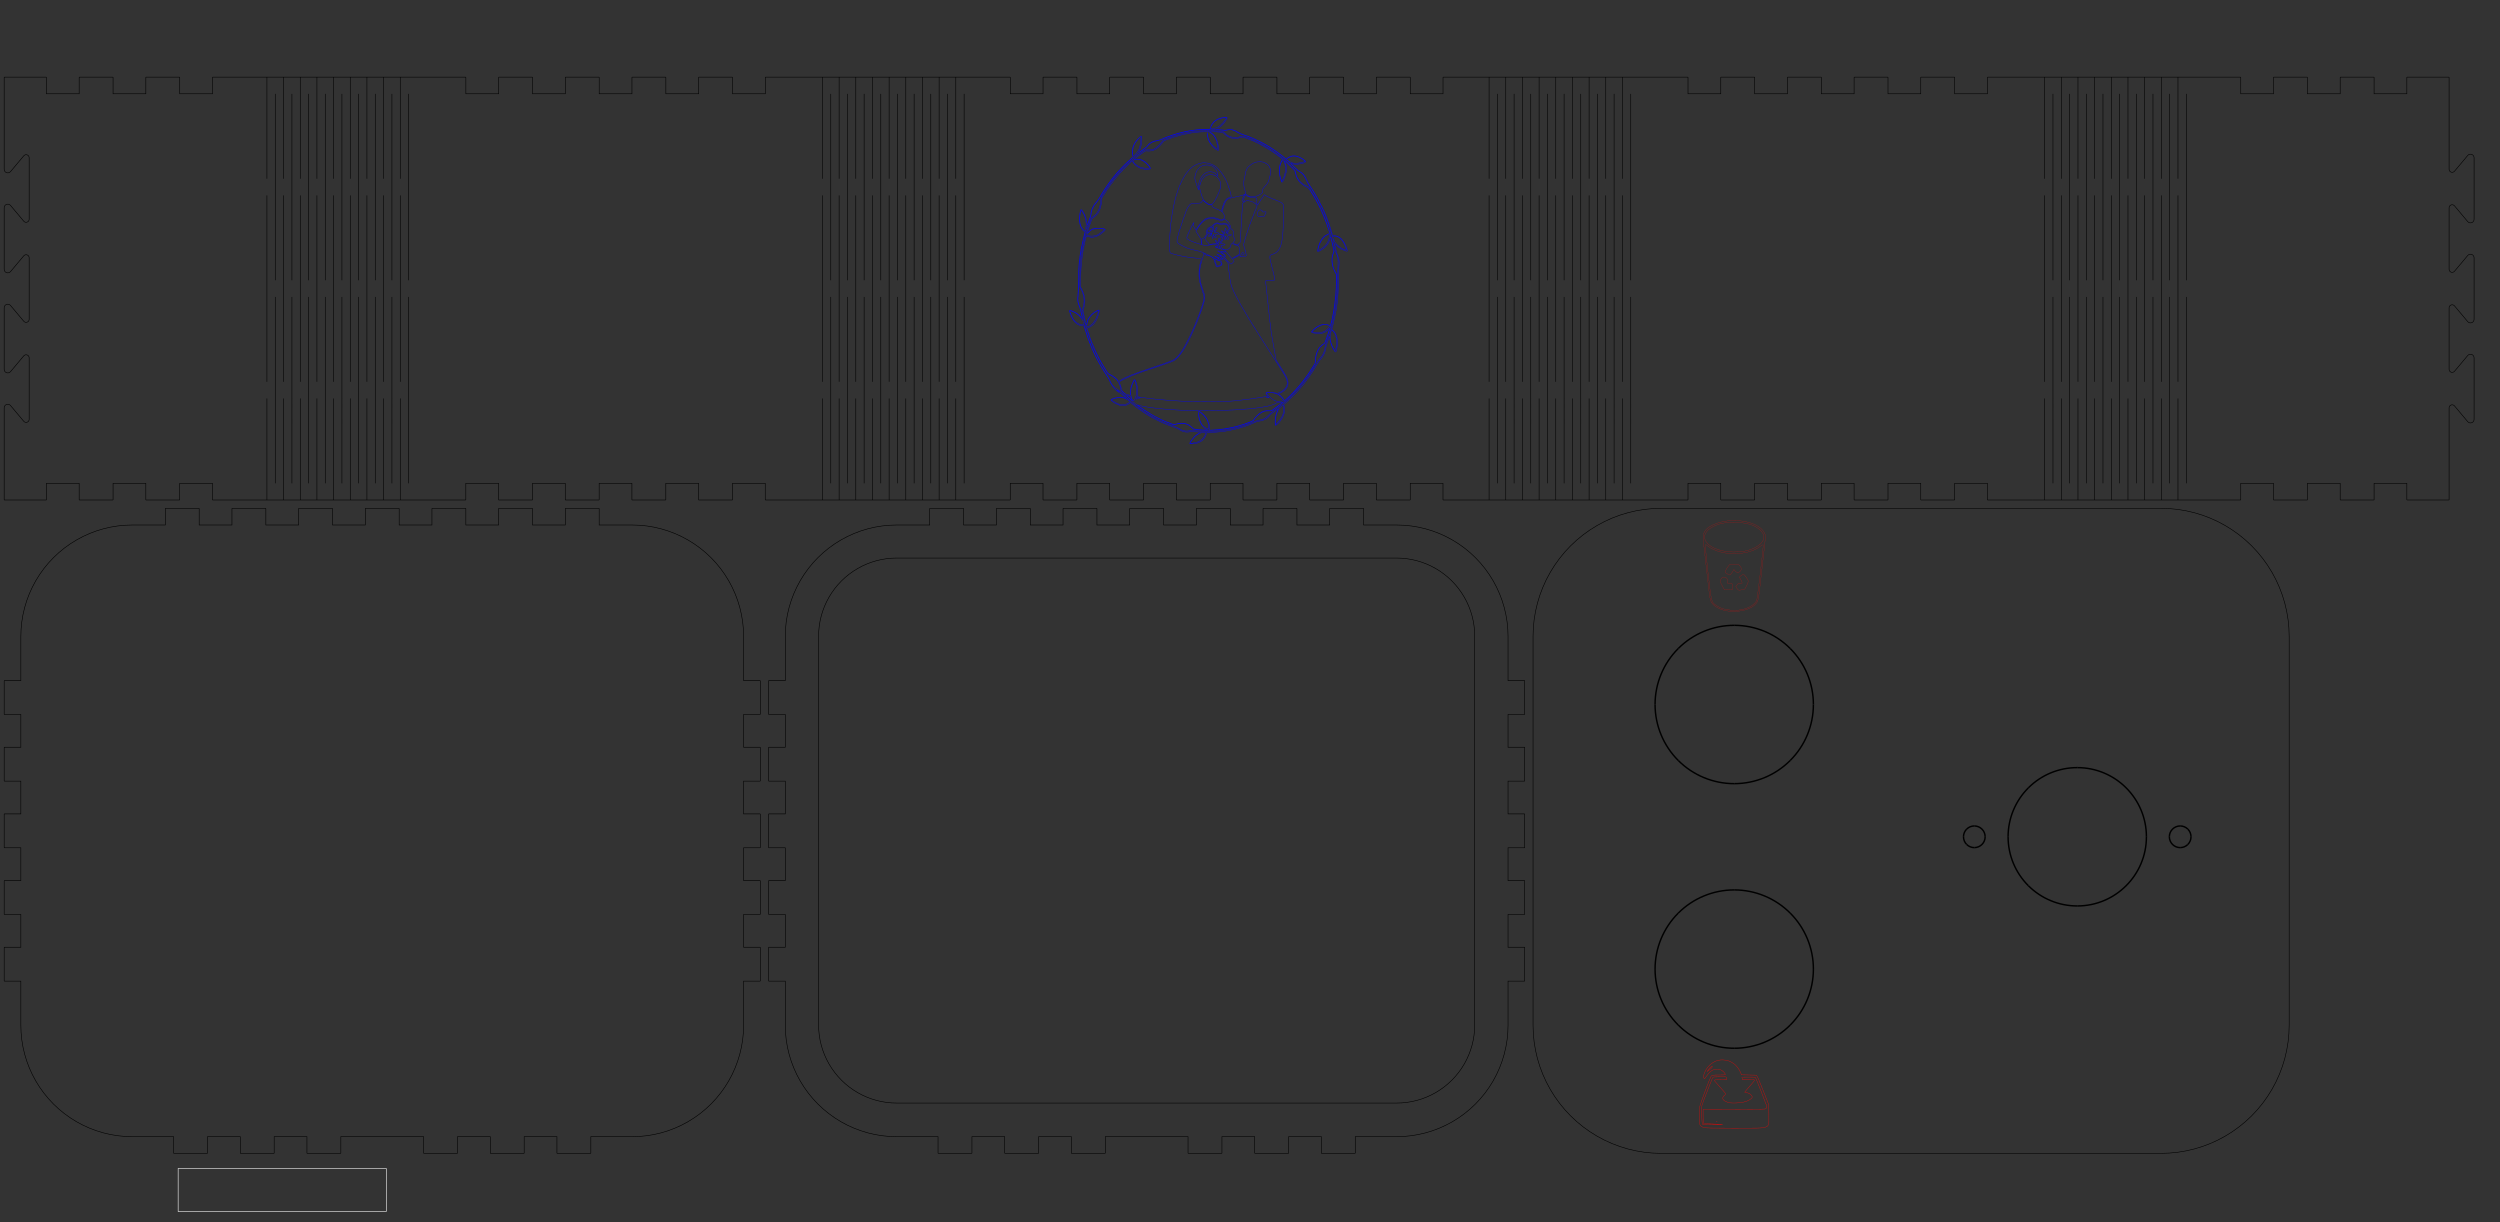 <?xml version="1.0" encoding="UTF-8" standalone="no"?>
<svg
   xmlns:dc="http://purl.org/dc/elements/1.1/"
   xmlns:cc="http://creativecommons.org/ns#"
   xmlns:rdf="http://www.w3.org/1999/02/22-rdf-syntax-ns#"
   xmlns:svg="http://www.w3.org/2000/svg"
   xmlns="http://www.w3.org/2000/svg"
   xmlns:sodipodi="http://sodipodi.sourceforge.net/DTD/sodipodi-0.dtd"
   xmlns:inkscape="http://www.inkscape.org/namespaces/inkscape"
   width="450mm"
   height="220mm"
   viewBox="0 9780 450 220"
   version="1.1"
   id="svg889"
   sodipodi:docname="Boutons2.svg"
   inkscape:version="0.92.3 (2405546, 2018-03-11)">
  <rect x="0" y="9780" width="450" height="220" fill="#333333" stroke="none"/>
  <sodipodi:namedview
     pagecolor="#ffffff"
     bordercolor="#666666"
     borderopacity="1"
     objecttolerance="10"
     gridtolerance="10"
     guidetolerance="10"
     inkscape:pageopacity="0"
     inkscape:pageshadow="2"
     inkscape:window-width="1853"
     inkscape:window-height="1025"
     id="namedview891"
     showgrid="false"
     inkscape:zoom="0.52211111"
     inkscape:cx="1212.9067"
     inkscape:cy="201.26248"
     inkscape:window-x="67"
     inkscape:window-y="27"
     inkscape:window-maximized="1"
     inkscape:current-layer="svg889" />
  <defs
     id="defs862">
    <g
       id="g860">
      <symbol
         overflow="visible"
         id="glyph0-0">
        <path
           style="stroke:none;"
           d="M 1.25 0 L 1.25 -6.25 L 6.25 -6.25 L 6.25 0 Z M 6.094 -0.156 L 6.094 -6.094 L 1.406 -6.094 L 1.406 -0.156 Z M 6.094 -0.156 "
           id="path848" />
      </symbol>
      <symbol
         overflow="visible"
         id="glyph0-1">
        <path
           style="stroke:none;"
           d="M 0.828 1.172 C 0.828 1.086 0.875 1.023 0.969 0.984 L 6.266 -1.531 L 0.922 -4.047 C 0.859 -4.078 0.828 -4.133 0.828 -4.219 C 0.828 -4.27 0.844 -4.316 0.875 -4.359 C 0.914 -4.398 0.969 -4.422 1.031 -4.422 C 1.062 -4.422 1.086 -4.414 1.109 -4.406 L 6.844 -1.703 C 6.906 -1.672 6.938 -1.613 6.938 -1.531 C 6.938 -1.445 6.898 -1.383 6.828 -1.344 L 1.109 1.344 C 1.086 1.363 1.062 1.375 1.031 1.375 C 0.977 1.375 0.93 1.352 0.891 1.312 C 0.848 1.27 0.828 1.223 0.828 1.172 Z M 0.969 -5.984 C 0.875 -6.016 0.828 -6.07 0.828 -6.156 C 0.828 -6.207 0.848 -6.254 0.891 -6.297 C 0.93 -6.336 0.977 -6.359 1.031 -6.359 C 1.062 -6.359 1.086 -6.352 1.109 -6.344 L 6.828 -3.656 C 6.898 -3.613 6.938 -3.551 6.938 -3.469 C 6.938 -3.414 6.914 -3.367 6.875 -3.328 C 6.844 -3.285 6.797 -3.266 6.734 -3.266 C 6.703 -3.266 6.68 -3.27 6.672 -3.281 Z M 0.969 -5.984 "
           id="path851" />
      </symbol>
      <symbol
         overflow="visible"
         id="glyph0-2">
        <path
           style="stroke:none;"
           d="M 0.922 -1.359 C 0.859 -1.379 0.828 -1.438 0.828 -1.531 C 0.828 -1.613 0.875 -1.672 0.969 -1.703 L 6.672 -4.406 C 6.68 -4.414 6.703 -4.422 6.734 -4.422 C 6.797 -4.422 6.844 -4.398 6.875 -4.359 C 6.914 -4.328 6.938 -4.281 6.938 -4.219 C 6.938 -4.133 6.898 -4.07 6.828 -4.031 L 1.5 -1.531 L 6.844 1 C 6.906 1.031 6.938 1.086 6.938 1.172 C 6.938 1.223 6.914 1.27 6.875 1.312 C 6.844 1.352 6.797 1.375 6.734 1.375 C 6.703 1.375 6.68 1.363 6.672 1.344 Z M 0.828 -3.469 C 0.828 -3.551 0.859 -3.609 0.922 -3.641 L 6.672 -6.344 C 6.68 -6.352 6.703 -6.359 6.734 -6.359 C 6.797 -6.359 6.844 -6.336 6.875 -6.297 C 6.914 -6.266 6.938 -6.219 6.938 -6.156 C 6.938 -6.07 6.906 -6.016 6.844 -5.984 L 1.109 -3.281 C 1.086 -3.27 1.062 -3.266 1.031 -3.266 C 0.977 -3.266 0.93 -3.285 0.891 -3.328 C 0.848 -3.367 0.828 -3.414 0.828 -3.469 Z M 0.828 -3.469 "
           id="path854" />
      </symbol>
      <symbol
         overflow="visible"
         id="glyph0-3">
        <path
           style="stroke:none;"
           d="M 0.75 -1.328 C 0.695 -1.328 0.648 -1.348 0.609 -1.391 C 0.578 -1.43 0.562 -1.477 0.562 -1.531 C 0.562 -1.582 0.578 -1.629 0.609 -1.672 C 0.648 -1.711 0.695 -1.734 0.75 -1.734 L 2.656 -1.734 C 2.695 -1.734 2.738 -1.711 2.781 -1.672 C 2.82 -1.641 2.844 -1.598 2.844 -1.547 C 2.844 -1.254 2.941 -1.004 3.141 -0.797 C 3.348 -0.586 3.598 -0.484 3.891 -0.484 C 4.078 -0.484 4.25 -0.531 4.406 -0.625 C 4.57 -0.719 4.703 -0.848 4.797 -1.016 C 4.891 -1.191 4.938 -1.367 4.938 -1.547 C 4.938 -1.586 4.953 -1.629 4.984 -1.672 C 5.023 -1.711 5.07 -1.734 5.125 -1.734 L 7.031 -1.734 C 7.082 -1.734 7.125 -1.711 7.156 -1.672 C 7.195 -1.629 7.219 -1.582 7.219 -1.531 C 7.219 -1.477 7.195 -1.43 7.156 -1.391 C 7.125 -1.348 7.082 -1.328 7.031 -1.328 L 5.328 -1.328 C 5.273 -0.973 5.109 -0.676 4.828 -0.438 C 4.555 -0.195 4.242 -0.078 3.891 -0.078 C 3.523 -0.078 3.207 -0.195 2.938 -0.438 C 2.664 -0.676 2.504 -0.973 2.453 -1.328 Z M 0.75 -3.266 C 0.695 -3.266 0.648 -3.285 0.609 -3.328 C 0.578 -3.367 0.562 -3.414 0.562 -3.469 C 0.562 -3.52 0.578 -3.566 0.609 -3.609 C 0.648 -3.648 0.695 -3.672 0.75 -3.672 L 2.453 -3.672 C 2.484 -3.91 2.566 -4.125 2.703 -4.312 C 2.848 -4.5 3.02 -4.645 3.219 -4.75 C 3.426 -4.863 3.648 -4.922 3.891 -4.922 C 4.066 -4.922 4.234 -4.891 4.391 -4.828 C 4.547 -4.766 4.691 -4.676 4.828 -4.562 C 4.961 -4.457 5.07 -4.328 5.156 -4.172 C 5.238 -4.016 5.297 -3.848 5.328 -3.672 L 7.031 -3.672 C 7.082 -3.672 7.125 -3.648 7.156 -3.609 C 7.195 -3.566 7.219 -3.52 7.219 -3.469 C 7.219 -3.414 7.195 -3.367 7.156 -3.328 C 7.125 -3.285 7.082 -3.266 7.031 -3.266 L 5.125 -3.266 C 5.07 -3.266 5.023 -3.285 4.984 -3.328 C 4.953 -3.367 4.938 -3.414 4.938 -3.469 C 4.938 -3.645 4.891 -3.816 4.797 -3.984 C 4.703 -4.148 4.57 -4.281 4.406 -4.375 C 4.25 -4.469 4.078 -4.516 3.891 -4.516 C 3.598 -4.516 3.348 -4.41 3.141 -4.203 C 2.941 -3.992 2.844 -3.75 2.844 -3.469 C 2.844 -3.414 2.82 -3.367 2.781 -3.328 C 2.738 -3.285 2.695 -3.266 2.656 -3.266 Z M 0.75 -3.266 "
           id="path857" />
      </symbol>
    </g>
  </defs>
  <path
     inkscape:connector-curvature="0"
     id="path866"
     d="M 32.066,9998.066 H 69.531 v -7.734 H 32.066 Z m 0,0"
     style="fill:none;stroke:#ffffff;stroke-width:0.1;stroke-linecap:butt;stroke-linejoin:miter;stroke-miterlimit:10;stroke-opacity:1" />
  <path
     inkscape:connector-curvature="0"
     id="path880"
     d="m 23.801,9984.602 h 7.5 m 0,0 c -0.027,0 -0.051,-0.023 -0.051,-0.051 m 0,0 v 3 c 0,0.027 0.023,0.051 0.051,0.051 m 0,0 h 6 c 0.027,0 0.051,-0.023 0.051,-0.051 m 0,0 v -3 c 0,0.027 -0.023,0.051 -0.051,0.051 m 0,0 h 6 m 0,0 c -0.027,0 -0.051,-0.023 -0.051,-0.051 m 0,0 v 3 c 0,0.027 0.023,0.051 0.051,0.051 m 0,0 h 6 c 0.027,0 0.051,-0.023 0.051,-0.051 m 0,0 v -3 c 0,0.027 -0.023,0.051 -0.051,0.051 m 0,0 h 6 m 0,0 c -0.027,0 -0.051,-0.023 -0.051,-0.051 m 0,0 v 3 c 0,0.027 0.023,0.051 0.051,0.051 m 0,0 h 6 c 0.027,0 0.051,-0.023 0.051,-0.051 m 0,0 v -3 c 0,0.027 -0.023,0.051 -0.051,0.051 m 0,0 h 7.5 m 0,0 h 7.5 m 0,0 c -0.027,0 -0.051,-0.023 -0.051,-0.051 m 0,0 v 3 c 0,0.027 0.023,0.051 0.051,0.051 m 0,0 h 6 c 0.027,0 0.051,-0.023 0.051,-0.051 m 0,0 v -3 c 0,0.027 -0.023,0.051 -0.051,0.051 m 0,0 h 6 m 0,0 c -0.027,0 -0.051,-0.023 -0.051,-0.051 m 0,0 v 3 c 0,0.027 0.023,0.051 0.051,0.051 m 0,0 h 6 c 0.027,0 0.051,-0.023 0.051,-0.051 m 0,0 v -3 c 0,0.027 -0.023,0.051 -0.051,0.051 m 0,0 h 6 m 0,0 c -0.027,0 -0.051,-0.023 -0.051,-0.051 m 0,0 v 3 c 0,0.027 0.023,0.051 0.051,0.051 m 0,0 h 6 c 0.027,0 0.051,-0.023 0.051,-0.051 m 0,0 v -3 c 0,0.027 -0.023,0.051 -0.051,0.051 m 0,0 h 7.5 c 3.52,0 6.977,-0.926 10.023,-2.688 3.047,-1.758 5.578,-4.289 7.34,-7.34 1.758,-3.047 2.688,-6.504 2.688,-10.023 m 0,0 v -8 m 0,0 c 0,0.027 -0.023,0.051 -0.051,0.051 m 0,0 h 3 c 0.027,0 0.051,-0.023 0.051,-0.051 m 0,0 v -6 c 0,-0.027 -0.023,-0.051 -0.051,-0.051 m 0,0 h -3 c 0.027,0 0.051,0.023 0.051,0.051 m 0,0 v -6 m 0,0 c 0,0.027 -0.023,0.051 -0.051,0.051 m 0,0 h 3 c 0.027,0 0.051,-0.023 0.051,-0.051 m 0,0 v -6 c 0,-0.027 -0.023,-0.051 -0.051,-0.051 m 0,0 h -3 c 0.027,0 0.051,0.023 0.051,0.051 m 0,0 v -6 m 0,0 c 0,0.027 -0.023,0.051 -0.051,0.051 m 0,0 h 3 c 0.027,0 0.051,-0.023 0.051,-0.051 m 0,0 v -6 c 0,-0.027 -0.023,-0.051 -0.051,-0.051 m 0,0 h -3 c 0.027,0 0.051,0.023 0.051,0.051 m 0,0 v -6 m 0,0 c 0,0.027 -0.023,0.051 -0.051,0.051 m 0,0 h 3 c 0.027,0 0.051,-0.023 0.051,-0.051 m 0,0 v -6 c 0,-0.027 -0.023,-0.051 -0.051,-0.051 m 0,0 h -3 c 0.027,0 0.051,0.023 0.051,0.051 m 0,0 v -6 m 0,0 c 0,0.027 -0.023,0.051 -0.051,0.051 m 0,0 h 3 c 0.027,0 0.051,-0.023 0.051,-0.051 m 0,0 v -6 c 0,-0.027 -0.023,-0.051 -0.051,-0.051 m 0,0 h -3 c 0.027,0 0.051,0.023 0.051,0.051 m 0,0 v -8 c 0,-3.519 -0.926,-6.977 -2.688,-10.024 -1.758,-3.047 -4.289,-5.578 -7.34,-7.34 -3.047,-1.758 -6.504,-2.688 -10.023,-2.688 m 0,0 h -6 m 0,0 c 0.027,0 0.051,0.023 0.051,0.051 m 0,0 v -3 c 0,-0.027 -0.023,-0.051 -0.051,-0.051 m 0,0 h -6 c -0.027,0 -0.051,0.023 -0.051,0.051 m 0,0 v 3 c 0,-0.027 0.023,-0.051 0.051,-0.051 m 0,0 h -6 m 0,0 c 0.027,0 0.051,0.023 0.051,0.051 m 0,0 v -3 c 0,-0.027 -0.023,-0.051 -0.051,-0.051 m 0,0 h -6 c -0.027,0 -0.051,0.023 -0.051,0.051 m 0,0 v 3 c 0,-0.027 0.023,-0.051 0.051,-0.051 m 0,0 h -6 m 0,0 c 0.027,0 0.051,0.023 0.051,0.051 m 0,0 v -3 c 0,-0.027 -0.023,-0.051 -0.051,-0.051 m 0,0 h -6 c -0.027,0 -0.051,0.023 -0.051,0.051 m 0,0 v 3 c 0,-0.027 0.023,-0.051 0.051,-0.051 m 0,0 h -6 m 0,0 c 0.027,0 0.051,0.023 0.051,0.051 m 0,0 v -3 c 0,-0.027 -0.023,-0.051 -0.051,-0.051 m 0,0 h -6 c -0.027,0 -0.051,0.023 -0.051,0.051 m 0,0 v 3 c 0,-0.027 0.023,-0.051 0.051,-0.051 m 0,0 h -6 m 0,0 c 0.027,0 0.051,0.023 0.051,0.051 m 0,0 v -3 c 0,-0.027 -0.023,-0.051 -0.051,-0.051 m 0,0 h -6 c -0.027,0 -0.051,0.023 -0.051,0.051 m 0,0 v 3 c 0,-0.027 0.023,-0.051 0.051,-0.051 m 0,0 h -6 m 0,0 c 0.027,0 0.051,0.023 0.051,0.051 m 0,0 v -3 c 0,-0.027 -0.023,-0.051 -0.051,-0.051 m 0,0 h -6 c -0.027,0 -0.051,0.023 -0.051,0.051 m 0,0 v 3 c 0,-0.027 0.023,-0.051 0.051,-0.051 m 0,0 h -6 m 0,0 c 0.027,0 0.051,0.023 0.051,0.051 m 0,0 v -3 c 0,-0.027 -0.023,-0.051 -0.051,-0.051 m 0,0 h -6 c -0.027,0 -0.051,0.023 -0.051,0.051 m 0,0 v 3 c 0,-0.027 0.023,-0.051 0.051,-0.051 m 0,0 h -6 c -3.52,0 -6.977,0.926 -10.023,2.688 -3.047,1.758 -5.578,4.289 -7.34,7.34 -1.758,3.047 -2.688,6.504 -2.688,10.024 m 0,0 v 8 m 0,0 c 0,-0.027 0.023,-0.051 0.051,-0.051 m 0,0 h -3 c -0.027,0 -0.051,0.023 -0.051,0.051 m 0,0 v 6 c 0,0.027 0.023,0.051 0.051,0.051 m 0,0 h 3 c -0.027,0 -0.051,-0.023 -0.051,-0.051 m 0,0 v 6 m 0,0 c 0,-0.027 0.023,-0.051 0.051,-0.051 m 0,0 h -3 c -0.027,0 -0.051,0.023 -0.051,0.051 m 0,0 v 6 c 0,0.027 0.023,0.051 0.051,0.051 m 0,0 h 3 c -0.027,0 -0.051,-0.023 -0.051,-0.051 m 0,0 v 6 m 0,0 c 0,-0.027 0.023,-0.051 0.051,-0.051 m 0,0 h -3 c -0.027,0 -0.051,0.023 -0.051,0.051 m 0,0 v 6 c 0,0.027 0.023,0.051 0.051,0.051 m 0,0 h 3 c -0.027,0 -0.051,-0.023 -0.051,-0.051 m 0,0 v 6 m 0,0 c 0,-0.027 0.023,-0.051 0.051,-0.051 m 0,0 h -3 c -0.027,0 -0.051,0.023 -0.051,0.051 m 0,0 v 6 c 0,0.027 0.023,0.051 0.051,0.051 m 0,0 h 3 c -0.027,0 -0.051,-0.023 -0.051,-0.051 m 0,0 v 6 m 0,0 c 0,-0.027 0.023,-0.051 0.051,-0.051 m 0,0 h -3 c -0.027,0 -0.051,0.023 -0.051,0.051 m 0,0 v 6 c 0,0.027 0.023,0.051 0.051,0.051 m 0,0 h 3 c -0.027,0 -0.051,-0.023 -0.051,-0.051 m 0,0 v 8 c 0,3.519 0.926,6.976 2.688,10.023 1.758,3.047 4.289,5.578 7.34,7.34 3.047,1.758 6.504,2.688 10.023,2.688 M 3,9985.398"
     style="fill:none;stroke:#000000;stroke-width:0.1;stroke-linecap:butt;stroke-linejoin:miter;stroke-miterlimit:10;stroke-opacity:1" />
  <path
     inkscape:connector-curvature="0"
     id="path882"
     d="m 161.398,9978.551 h 90 c 2.465,0 4.891,-0.648 7.023,-1.883 2.137,-1.234 3.91,-3.008 5.145,-5.145 1.234,-2.137 1.883,-4.559 1.883,-7.023 m 0,0 v -70 c 0,-2.465 -0.648,-4.891 -1.883,-7.023 -1.234,-2.137 -3.008,-3.91 -5.145,-5.145 -2.137,-1.234 -4.559,-1.883 -7.023,-1.883 m 0,0 h -90 c -2.465,0 -4.891,0.648 -7.023,1.883 -2.137,1.234 -3.91,3.008 -5.145,5.145 -1.234,2.137 -1.883,4.559 -1.883,7.023 m 0,0 v 70 c 0,2.465 0.648,4.891 1.883,7.023 1.234,2.137 3.008,3.91 5.145,5.145 2.137,1.234 4.559,1.883 7.023,1.883 m 0,6.051 h 7.5 m 0,0 c -0.027,0 -0.051,-0.023 -0.051,-0.051 m 0,0 v 3 c 0,0.027 0.023,0.051 0.051,0.051 m 0,0 h 6 c 0.027,0 0.051,-0.023 0.051,-0.051 m 0,0 v -3 c 0,0.027 -0.023,0.051 -0.051,0.051 m 0,0 h 6 m 0,0 c -0.027,0 -0.051,-0.023 -0.051,-0.051 m 0,0 v 3 c 0,0.027 0.023,0.051 0.051,0.051 m 0,0 h 6 c 0.027,0 0.051,-0.023 0.051,-0.051 m 0,0 v -3 c 0,0.027 -0.023,0.051 -0.051,0.051 m 0,0 h 6 m 0,0 c -0.027,0 -0.051,-0.023 -0.051,-0.051 m 0,0 v 3 c 0,0.027 0.023,0.051 0.051,0.051 m 0,0 h 6 c 0.027,0 0.051,-0.023 0.051,-0.051 m 0,0 v -3 c 0,0.027 -0.023,0.051 -0.051,0.051 m 0,0 h 7.5 m 0,0 h 7.5 m 0,0 c -0.027,0 -0.051,-0.023 -0.051,-0.051 m 0,0 v 3 c 0,0.027 0.023,0.051 0.051,0.051 m 0,0 h 6 c 0.027,0 0.051,-0.023 0.051,-0.051 m 0,0 v -3 c 0,0.027 -0.023,0.051 -0.051,0.051 m 0,0 h 6 m 0,0 c -0.027,0 -0.051,-0.023 -0.051,-0.051 m 0,0 v 3 c 0,0.027 0.023,0.051 0.051,0.051 m 0,0 h 6 c 0.027,0 0.051,-0.023 0.051,-0.051 m 0,0 v -3 c 0,0.027 -0.023,0.051 -0.051,0.051 m 0,0 h 6 m 0,0 c -0.027,0 -0.051,-0.023 -0.051,-0.051 m 0,0 v 3 c 0,0.027 0.023,0.051 0.051,0.051 m 0,0 h 6 c 0.027,0 0.051,-0.023 0.051,-0.051 m 0,0 v -3 c 0,0.027 -0.023,0.051 -0.051,0.051 m 0,0 h 7.5 c 3.52,0 6.977,-0.926 10.023,-2.688 3.047,-1.758 5.578,-4.289 7.34,-7.34 1.758,-3.047 2.688,-6.504 2.688,-10.023 m 0,0 v -8 m 0,0 c 0,0.027 -0.023,0.051 -0.051,0.051 m 0,0 h 3 c 0.027,0 0.051,-0.023 0.051,-0.051 m 0,0 v -6 c 0,-0.027 -0.023,-0.051 -0.051,-0.051 m 0,0 h -3 c 0.027,0 0.051,0.023 0.051,0.051 m 0,0 v -6 m 0,0 c 0,0.027 -0.023,0.051 -0.051,0.051 m 0,0 h 3 c 0.027,0 0.051,-0.023 0.051,-0.051 m 0,0 v -6 c 0,-0.027 -0.023,-0.051 -0.051,-0.051 m 0,0 h -3 c 0.027,0 0.051,0.023 0.051,0.051 m 0,0 v -6 m 0,0 c 0,0.027 -0.023,0.051 -0.051,0.051 m 0,0 h 3 c 0.027,0 0.051,-0.023 0.051,-0.051 m 0,0 v -6 c 0,-0.027 -0.023,-0.051 -0.051,-0.051 m 0,0 h -3 c 0.027,0 0.051,0.023 0.051,0.051 m 0,0 v -6 m 0,0 c 0,0.027 -0.023,0.051 -0.051,0.051 m 0,0 h 3 c 0.027,0 0.051,-0.023 0.051,-0.051 m 0,0 v -6 c 0,-0.027 -0.023,-0.051 -0.051,-0.051 m 0,0 h -3 c 0.027,0 0.051,0.023 0.051,0.051 m 0,0 v -6 m 0,0 c 0,0.027 -0.023,0.051 -0.051,0.051 m 0,0 h 3 c 0.027,0 0.051,-0.023 0.051,-0.051 m 0,0 v -6 c 0,-0.027 -0.023,-0.051 -0.051,-0.051 m 0,0 h -3 c 0.027,0 0.051,0.023 0.051,0.051 m 0,0 v -8 c 0,-3.519 -0.926,-6.977 -2.688,-10.024 -1.758,-3.047 -4.289,-5.578 -7.34,-7.34 -3.047,-1.758 -6.504,-2.688 -10.023,-2.688 m 0,0 h -6 m 0,0 c 0.027,0 0.051,0.023 0.051,0.051 m 0,0 v -3 c 0,-0.027 -0.023,-0.051 -0.051,-0.051 m 0,0 h -6 c -0.027,0 -0.051,0.023 -0.051,0.051 m 0,0 v 3 c 0,-0.027 0.023,-0.051 0.051,-0.051 m 0,0 h -6 m 0,0 c 0.027,0 0.051,0.023 0.051,0.051 m 0,0 v -3 c 0,-0.027 -0.023,-0.051 -0.051,-0.051 m 0,0 h -6 c -0.027,0 -0.051,0.023 -0.051,0.051 m 0,0 v 3 c 0,-0.027 0.023,-0.051 0.051,-0.051 m 0,0 h -6 m 0,0 c 0.027,0 0.051,0.023 0.051,0.051 m 0,0 v -3 c 0,-0.027 -0.023,-0.051 -0.051,-0.051 m 0,0 h -6 c -0.027,0 -0.051,0.023 -0.051,0.051 m 0,0 v 3 c 0,-0.027 0.023,-0.051 0.051,-0.051 m 0,0 h -6 m 0,0 c 0.027,0 0.051,0.023 0.051,0.051 m 0,0 v -3 c 0,-0.027 -0.023,-0.051 -0.051,-0.051 m 0,0 h -6 c -0.027,0 -0.051,0.023 -0.051,0.051 m 0,0 v 3 c 0,-0.027 0.023,-0.051 0.051,-0.051 m 0,0 h -6 m 0,0 c 0.027,0 0.051,0.023 0.051,0.051 m 0,0 v -3 c 0,-0.027 -0.023,-0.051 -0.051,-0.051 m 0,0 h -6 c -0.027,0 -0.051,0.023 -0.051,0.051 m 0,0 v 3 c 0,-0.027 0.023,-0.051 0.051,-0.051 m 0,0 h -6 m 0,0 c 0.027,0 0.051,0.023 0.051,0.051 m 0,0 v -3 c 0,-0.027 -0.023,-0.051 -0.051,-0.051 m 0,0 h -6 c -0.027,0 -0.051,0.023 -0.051,0.051 m 0,0 v 3 c 0,-0.027 0.023,-0.051 0.051,-0.051 m 0,0 h -6 m 0,0 c 0.027,0 0.051,0.023 0.051,0.051 m 0,0 v -3 c 0,-0.027 -0.023,-0.051 -0.051,-0.051 m 0,0 h -6 c -0.027,0 -0.051,0.023 -0.051,0.051 m 0,0 v 3 c 0,-0.027 0.023,-0.051 0.051,-0.051 m 0,0 h -6 c -3.52,0 -6.977,0.926 -10.023,2.688 -3.047,1.758 -5.578,4.289 -7.34,7.34 -1.758,3.047 -2.688,6.504 -2.688,10.024 m 0,0 v 8 m 0,0 c 0,-0.027 0.023,-0.051 0.051,-0.051 m 0,0 h -3 c -0.027,0 -0.051,0.023 -0.051,0.051 m 0,0 v 6 c 0,0.027 0.023,0.051 0.051,0.051 m 0,0 h 3 c -0.027,0 -0.051,-0.023 -0.051,-0.051 m 0,0 v 6 m 0,0 c 0,-0.027 0.023,-0.051 0.051,-0.051 m 0,0 h -3 c -0.027,0 -0.051,0.023 -0.051,0.051 m 0,0 v 6 c 0,0.027 0.023,0.051 0.051,0.051 m 0,0 h 3 c -0.027,0 -0.051,-0.023 -0.051,-0.051 m 0,0 v 6 m 0,0 c 0,-0.027 0.023,-0.051 0.051,-0.051 m 0,0 h -3 c -0.027,0 -0.051,0.023 -0.051,0.051 m 0,0 v 6 c 0,0.027 0.023,0.051 0.051,0.051 m 0,0 h 3 c -0.027,0 -0.051,-0.023 -0.051,-0.051 m 0,0 v 6 m 0,0 c 0,-0.027 0.023,-0.051 0.051,-0.051 m 0,0 h -3 c -0.027,0 -0.051,0.023 -0.051,0.051 m 0,0 v 6 c 0,0.027 0.023,0.051 0.051,0.051 m 0,0 h 3 c -0.027,0 -0.051,-0.023 -0.051,-0.051 m 0,0 v 6 m 0,0 c 0,-0.027 0.023,-0.051 0.051,-0.051 m 0,0 h -3 c -0.027,0 -0.051,0.023 -0.051,0.051 m 0,0 v 6 c 0,0.027 0.023,0.051 0.051,0.051 m 0,0 h 3 c -0.027,0 -0.051,-0.023 -0.051,-0.051 m 0,0 v 8 c 0,3.519 0.926,6.976 2.688,10.023 1.758,3.047 4.289,5.578 7.34,7.34 3.047,1.758 6.504,2.688 10.023,2.688 m -20.797,0.797"
     style="fill:none;stroke:#000000;stroke-width:0.1;stroke-linecap:butt;stroke-linejoin:miter;stroke-miterlimit:10;stroke-opacity:1" />
  <path
     inkscape:connector-curvature="0"
     id="path884"
     d="m 299,9987.602 h 45 m 0,0 h 45 c 4.047,0 8.02,-1.066 11.523,-3.09 3.504,-2.023 6.414,-4.934 8.438,-8.438 2.023,-3.504 3.09,-7.48 3.09,-11.523 m 0,0 v -70 c 0,-4.047 -1.066,-8.02 -3.09,-11.524 -2.023,-3.504 -4.934,-6.414 -8.438,-8.438 C 397.02,9872.566 393.043,9871.5 389,9871.5 m 0,0 h -90 c -4.047,0 -8.02,1.066 -11.523,3.09 -3.504,2.023 -6.414,4.934 -8.438,8.438 -2.023,3.504 -3.09,7.481 -3.09,11.524 m 0,0 v 70 c 0,4.047 1.066,8.02 3.09,11.523 2.023,3.504 4.934,6.414 8.438,8.438 3.504,2.023 7.48,3.09 11.523,3.09 m -23.801,0.797"
     style="fill:none;stroke:#000000;stroke-width:0.1;stroke-linecap:butt;stroke-linejoin:miter;stroke-miterlimit:10;stroke-opacity:1" />
  <path
     inkscape:connector-curvature="0"
     id="path886"
     d="m 0.801,9870 h 7.5 m 0,0 c 0.027,0 0.051,-0.023 0.051,-0.051 m 0,0 v -3 c 0,0.027 -0.023,0.051 -0.051,0.051 m 0,0 h 6 c -0.027,0 -0.051,-0.023 -0.051,-0.051 m 0,0 v 3 c -10e-7,0.027 0.023,0.051 0.051,0.051 m 0,0 h 6 m 0,0 c 0.027,0 0.051,-0.023 0.051,-0.051 m 0,0 v -3 c 1e-6,0.027 -0.023,0.051 -0.051,0.051 m 0,0 h 6 c -0.027,0 -0.051,-0.023 -0.051,-0.051 m 0,0 v 3 c -1e-6,0.027 0.023,0.051 0.051,0.051 m 0,0 h 6 m 0,0 c 0.027,0 0.051,-0.023 0.051,-0.051 m 0,0 v -3 c 1e-6,0.027 -0.023,0.051 -0.051,0.051 m 0,0 h 6 c -0.027,0 -0.051,-0.023 -0.051,-0.051 m 0,0 v 3 c -10e-7,0.027 0.023,0.051 0.051,0.051 m 0,0 h 7.5 m 2.246,0 v -18.273 m 0,-3 v -33.551 m 0,-3 v -18.277 m 1.5,3 v 33.551 m 0,3 V 9867 m 1.5,3 v -18.273 m 0,-3 v -33.551 m 0,-3 v -18.277 m 1.5,3 v 33.551 m 0,3 V 9867 m 1.5,3 v -18.273 m 0,-3 v -33.551 m 0,-3 v -18.277 m 1.5,3 v 33.551 m 0,3 V 9867 m 1.5,3 v -18.273 m 0,-3 v -33.551 m 0,-3 v -18.277 m 1.5,3 v 33.551 m 0,3 V 9867 m 1.5,3 v -18.273 m 0,-3 v -33.551 m 0,-3 v -18.277 m 1.5,3 v 33.551 m 0,3 V 9867 m 1.5,3 v -18.273 m 0,-3 v -33.551 m 0,-3 v -18.277 m 1.5,3 v 33.551 m 0,3 V 9867 m 1.5,3 v -18.273 m 0,-3 v -33.551 m 0,-3 v -18.277 m 1.5,3 v 33.551 m 0,3 V 9867 m 1.5,3 v -18.273 m 0,-3 v -33.551 m 0,-3 v -18.277 m 1.5,3 v 33.551 m 0,3 V 9867 m 1.5,3 v -18.273 m 0,-3 v -33.551 m 0,-3 v -18.277 m 1.5,3 v 33.551 m 0,3 V 9867 m -27.746,3 h 29.996 m 0,0 h 8 m 0,0 c 0.027,0 0.051,-0.023 0.051,-0.051 m 0,0 v -3 c 10e-7,0.027 -0.023,0.051 -0.051,0.051 m 0,0 h 6 c -0.027,0 -0.051,-0.023 -0.051,-0.051 m 0,0 v 3 c -2e-6,0.027 0.023,0.051 0.051,0.051 m 0,0 h 6 m 0,0 c 0.027,0 0.051,-0.023 0.051,-0.051 m 0,0 v -3 c 10e-7,0.027 -0.023,0.051 -0.051,0.051 m 0,0 h 6 c -0.027,0 -0.051,-0.023 -0.051,-0.051 m 0,0 v 3 c 2e-5,0.027 0.024,0.051 0.051,0.051 m 0,0 h 6 m 0,0 c 0.027,0 0.051,-0.023 0.051,-0.051 m 0,0 v -3 c -10e-6,0.027 -0.023,0.051 -0.051,0.051 m 0,0 h 6 c -0.027,0 -0.051,-0.023 -0.051,-0.051 m 0,0 v 3 c 2e-5,0.027 0.024,0.051 0.051,0.051 m 0,0 h 6 m 0,0 c 0.027,0 0.051,-0.023 0.051,-0.051 m 0,0 v -3 c -10e-6,0.027 -0.023,0.051 -0.051,0.051 m 0,0 h 6 c -0.027,0 -0.051,-0.023 -0.051,-0.051 m 0,0 v 3 c 2e-5,0.027 0.024,0.051 0.051,0.051 m 0,0 h 6 m 0,0 c 0.027,0 0.051,-0.023 0.051,-0.051 m 0,0 v -3 c -2e-5,0.027 -0.023,0.051 -0.051,0.051 m 0,0 h 6 c -0.027,0 -0.051,-0.023 -0.051,-0.051 m 0,0 v 3 c 2e-5,0.027 0.024,0.051 0.051,0.051 m 0,0 h 8 m 2.246,0 v -18.273 m 0,-3 v -33.551 m 0,-3 v -18.277 m 1.5,3 v 33.551 m 0,3 V 9867 m 1.5,3 v -18.273 m 0,-3 v -33.551 m 0,-3 v -18.277 m 1.5,3 v 33.551 m 0,3 V 9867 m 1.5,3 v -18.273 m 0,-3 v -33.551 m 0,-3 v -18.277 m 1.5,3 v 33.551 m 0,3 V 9867 m 1.5,3 v -18.273 m 0,-3 v -33.551 m 0,-3 v -18.277 m 1.5,3 v 33.551 m 0,3 V 9867 m 1.5,3 v -18.273 m 0,-3 v -33.551 m 0,-3 v -18.277 m 1.5,3 v 33.551 m 0,3 V 9867 m 1.5,3 v -18.273 m 0,-3 v -33.551 m 0,-3 v -18.277 m 1.5,3 v 33.551 m 0,3 V 9867 m 1.5,3 v -18.273 m 0,-3 v -33.551 m 0,-3 v -18.277 m 1.5,3 v 33.551 m 0,3 V 9867 m 1.5,3 v -18.273 m 0,-3 v -33.551 m 0,-3 v -18.277 m 1.5,3 v 33.551 m 0,3 V 9867 m 1.5,3 v -18.273 m 0,-3 v -33.551 m 0,-3 v -18.277 m 1.5,3 v 33.551 m 0,3 V 9867 m -27.746,3 h 29.996 m 0,0 h 6 m 0,0 c 0.027,0 0.051,-0.023 0.051,-0.051 m 0,0 v -3 c -2e-5,0.027 -0.024,0.051 -0.051,0.051 m 0,0 h 6 c -0.027,0 -0.051,-0.023 -0.051,-0.051 m 0,0 v 3 c 2e-5,0.027 0.024,0.051 0.051,0.051 m 0,0 h 6 m 0,0 c 0.027,0 0.051,-0.023 0.051,-0.051 m 0,0 v -3 c -2e-5,0.027 -0.024,0.051 -0.051,0.051 m 0,0 h 6 c -0.027,0 -0.051,-0.023 -0.051,-0.051 m 0,0 v 3 c 2e-5,0.027 0.024,0.051 0.051,0.051 m 0,0 h 6 m 0,0 c 0.027,0 0.051,-0.023 0.051,-0.051 m 0,0 v -3 c -2e-5,0.027 -0.024,0.051 -0.051,0.051 m 0,0 h 6 c -0.027,0 -0.051,-0.023 -0.051,-0.051 m 0,0 v 3 c 2e-5,0.027 0.024,0.051 0.051,0.051 m 0,0 h 6 m 0,0 c 0.027,0 0.051,-0.023 0.051,-0.051 m 0,0 v -3 c -2e-5,0.027 -0.024,0.051 -0.051,0.051 m 0,0 h 6 c -0.027,0 -0.051,-0.023 -0.051,-0.051 m 0,0 v 3 c 2e-5,0.027 0.024,0.051 0.051,0.051 m 0,0 h 6 m 0,0 c 0.027,0 0.051,-0.023 0.051,-0.051 m 0,0 v -3 c -2e-5,0.027 -0.024,0.051 -0.051,0.051 m 0,0 h 6 c -0.027,0 -0.051,-0.023 -0.051,-0.051 m 0,0 v 3 c 2e-5,0.027 0.024,0.051 0.051,0.051 m 0,0 h 6 m 0,0 c 0.027,0 0.051,-0.023 0.051,-0.051 m 0,0 v -3 c -2e-5,0.027 -0.024,0.051 -0.051,0.051 m 0,0 h 6 c -0.027,0 -0.051,-0.023 -0.051,-0.051 m 0,0 v 3 c 2e-5,0.027 0.024,0.051 0.051,0.051 m 0,0 h 6 m 0,0 c 0.027,0 0.051,-0.023 0.051,-0.051 m 0,0 v -3 c -2e-5,0.027 -0.024,0.051 -0.051,0.051 m 0,0 h 6 c -0.027,0 -0.051,-0.023 -0.051,-0.051 m 0,0 v 3 c 2e-5,0.027 0.024,0.051 0.051,0.051 m 0,0 h 6 m 2.246,0 v -18.273 m 0,-3 v -33.551 m 0,-3 v -18.277 m 1.5,3 v 33.551 m 0,3 V 9867 m 1.5,3 v -18.273 m 0,-3 v -33.551 m 0,-3 v -18.277 m 1.5,3 v 33.551 m 0,3 V 9867 m 1.5,3 v -18.273 m 0,-3 v -33.551 m 0,-3 v -18.277 m 1.5,3 v 33.551 m 0,3 V 9867 m 1.5,3 v -18.273 m 0,-3 v -33.551 m 0,-3 v -18.277 m 1.5,3 v 33.551 m 0,3 V 9867 m 1.5,3 v -18.273 m 0,-3 v -33.551 m 0,-3 v -18.277 m 1.5,3 v 33.551 m 0,3 V 9867 m 1.5,3 v -18.273 m 0,-3 v -33.551 m 0,-3 v -18.277 m 1.5,3 v 33.551 m 0,3 V 9867 m 1.5,3 v -18.273 m 0,-3 v -33.551 m 0,-3 v -18.277 m 1.5,3 v 33.551 m 0,3 V 9867 m 1.5,3 v -18.273 m 0,-3 v -33.551 m 0,-3 v -18.277 m 1.5,3 v 33.551 m 0,3 V 9867 m 1.5,3 v -18.273 m 0,-3 v -33.551 m 0,-3 v -18.277 m 1.5,3 v 33.551 m 0,3 V 9867 m -27.746,3 h 29.996 m 0,0 h 8 m 0,0 c 0.027,0 0.051,-0.023 0.051,-0.051 m 0,0 v -3 c -2e-5,0.027 -0.024,0.051 -0.051,0.051 m 0,0 h 6 c -0.027,0 -0.051,-0.023 -0.051,-0.051 m 0,0 v 3 c 2e-5,0.027 0.024,0.051 0.051,0.051 m 0,0 h 6 m 0,0 c 0.027,0 0.051,-0.023 0.051,-0.051 m 0,0 v -3 c -2e-5,0.027 -0.024,0.051 -0.051,0.051 m 0,0 h 6 c -0.027,0 -0.051,-0.023 -0.051,-0.051 m 0,0 v 3 c 2e-5,0.027 0.024,0.051 0.051,0.051 m 0,0 h 6 m 0,0 c 0.027,0 0.051,-0.023 0.051,-0.051 m 0,0 v -3 c -2e-5,0.027 -0.024,0.051 -0.051,0.051 m 0,0 h 6 c -0.027,0 -0.051,-0.023 -0.051,-0.051 m 0,0 v 3 c 2e-5,0.027 0.024,0.051 0.051,0.051 m 0,0 h 6 m 0,0 c 0.027,0 0.051,-0.023 0.051,-0.051 m 0,0 v -3 c -2e-5,0.027 -0.024,0.051 -0.051,0.051 m 0,0 h 6 c -0.027,0 -0.051,-0.023 -0.051,-0.051 m 0,0 v 3 c 2e-5,0.027 0.024,0.051 0.051,0.051 m 0,0 h 6 m 0,0 c 0.027,0 0.051,-0.023 0.051,-0.051 m 0,0 v -3 c -2e-5,0.027 -0.024,0.051 -0.051,0.051 m 0,0 h 6 c -0.027,0 -0.051,-0.023 -0.051,-0.051 m 0,0 v 3 c 2e-5,0.027 0.024,0.051 0.051,0.051 m 0,0 h 8 m 2.246,0 v -18.273 m 0,-3 v -33.551 m 0,-3 v -18.277 m 1.5,3 v 33.551 m 0,3 V 9867 m 1.5,3 v -18.273 m 0,-3 v -33.551 m 0,-3 v -18.277 m 1.5,3 v 33.551 m 0,3 V 9867 m 1.5,3 v -18.273 m 0,-3 v -33.551 m 0,-3 v -18.277 m 1.5,3 v 33.551 m 0,3 V 9867 m 1.5,3 v -18.273 m 0,-3 v -33.551 m 0,-3 v -18.277 m 1.5,3 v 33.551 m 0,3 V 9867 m 1.5,3 v -18.273 m 0,-3 v -33.551 m 0,-3 v -18.277 m 1.5,3 v 33.551 m 0,3 V 9867 m 1.5,3 v -18.273 m 0,-3 v -33.551 m 0,-3 v -18.277 m 1.5,3 v 33.551 m 0,3 V 9867 m 1.5,3 v -18.273 m 0,-3 v -33.551 m 0,-3 v -18.277 m 1.5,3 v 33.551 m 0,3 V 9867 m 1.5,3 v -18.273 m 0,-3 v -33.551 m 0,-3 v -18.277 m 1.5,3 v 33.551 m 0,3 V 9867 m 1.5,3 v -18.273 m 0,-3 v -33.551 m 0,-3 v -18.277 m 1.5,3 v 33.551 m 0,3 V 9867 m -27.746,3 h 29.996 m 0,0 h 7.5 m 0,0 c 0.027,0 0.051,-0.023 0.051,-0.051 m 0,0 v -3 c -1e-5,0.027 -0.024,0.051 -0.051,0.051 m 0,0 h 6 c -0.027,0 -0.051,-0.023 -0.051,-0.051 m 0,0 v 3 c 2e-5,0.027 0.024,0.051 0.051,0.051 m 0,0 h 6 m 0,0 c 0.027,0 0.051,-0.023 0.051,-0.051 m 0,0 v -3 c -1e-5,0.027 -0.024,0.051 -0.051,0.051 m 0,0 h 6 c -0.027,0 -0.051,-0.023 -0.051,-0.051 m 0,0 v 3 c 2e-5,0.027 0.024,0.051 0.051,0.051 m 0,0 h 6 m 0,0 c 0.027,0 0.051,-0.023 0.051,-0.051 m 0,0 v -3 c -1e-5,0.027 -0.024,0.051 -0.051,0.051 m 0,0 h 6 c -0.027,0 -0.051,-0.023 -0.051,-0.051 m 0,0 v 3 c 2e-5,0.027 0.024,0.051 0.051,0.051 m 0,0 h 7.5 m 0,0 c 0.027,0 0.051,-0.023 0.051,-0.051 m 0,0 v -3 m 0,0 v -13.531 c 0,-0.512 0.641,-0.746 0.973,-0.355 m 0,0 2.379,2.836 c 0.391,0.465 1.148,0.188 1.148,-0.418 m 0,0 v -11.066 c 0,-0.606 -0.758,-0.883 -1.148,-0.418 m 0,0 -2.379,2.836 c -0.328,0.395 -0.973,0.16 -0.973,-0.355 m 0,0 v -11.066 c 0,-0.512 0.641,-0.746 0.973,-0.355 m 0,0 2.379,2.836 c 0.391,0.465 1.148,0.188 1.148,-0.418 m 0,0 v -11.066 c 0,-0.606 -0.758,-0.883 -1.148,-0.418 m 0,0 -2.379,2.836 c -0.328,0.395 -0.973,0.16 -0.973,-0.355 m 0,0 v -11.066 c 0,-0.512 0.641,-0.746 0.973,-0.355 m 0,0 2.379,2.836 c 0.391,0.465 1.148,0.188 1.148,-0.418 m 0,0 v -11.066 c 0,-0.605 -0.758,-0.883 -1.148,-0.418 m 0,0 -2.379,2.836 c -0.328,0.395 -0.973,0.16 -0.973,-0.355 m 0,0 v -13.531 m 0,0 v -3 c 0,-0.027 -0.023,-0.051 -0.051,-0.051 m 0,0 v 0 m 0,0 h -7.5 m 0,0 c -0.027,0 -0.051,0.023 -0.051,0.051 m 0,0 v 3 c 0,-0.027 0.023,-0.051 0.051,-0.051 m 0,0 h -6 c 0.027,0 0.051,0.023 0.051,0.051 m 0,0 v -3 c 0,-0.027 -0.023,-0.051 -0.051,-0.051 m 0,0 h -6 m 0,0 c -0.027,0 -0.051,0.023 -0.051,0.051 m 0,0 v 3 c 0,-0.027 0.023,-0.051 0.051,-0.051 m 0,0 h -6 c 0.027,0 0.051,0.023 0.051,0.051 m 0,0 v -3 c 0,-0.027 -0.023,-0.051 -0.051,-0.051 m 0,0 h -6 m 0,0 c -0.027,0 -0.051,0.023 -0.051,0.051 m 0,0 v 3 c 0,-0.027 0.023,-0.051 0.051,-0.051 m 0,0 h -6 c 0.027,0 0.051,0.023 0.051,0.051 m 0,0 v -3 c 0,-0.027 -0.023,-0.051 -0.051,-0.051 m 0,0 h -7.5 m 0,0 h -29.996 m 0,0 h -8 m 0,0 c -0.027,0 -0.051,0.023 -0.051,0.051 m 0,0 v 3 c 0,-0.027 0.023,-0.051 0.051,-0.051 m 0,0 h -6 c 0.027,0 0.051,0.023 0.051,0.051 m 0,0 v -3 c 0,-0.027 -0.023,-0.051 -0.051,-0.051 m 0,0 h -6 m 0,0 c -0.027,0 -0.051,0.023 -0.051,0.051 m 0,0 v 3 c 0,-0.027 0.023,-0.051 0.051,-0.051 m 0,0 h -6 c 0.027,0 0.051,0.023 0.051,0.051 m 0,0 v -3 c 0,-0.027 -0.023,-0.051 -0.051,-0.051 m 0,0 h -6 m 0,0 c -0.027,0 -0.051,0.023 -0.051,0.051 m 0,0 v 3 c 0,-0.027 0.023,-0.051 0.051,-0.051 m 0,0 h -6 c 0.027,0 0.051,0.023 0.051,0.051 m 0,0 v -3 c 0,-0.027 -0.023,-0.051 -0.051,-0.051 m 0,0 h -6 m 0,0 c -0.027,0 -0.051,0.023 -0.051,0.051 m 0,0 v 3 c 0,-0.027 0.023,-0.051 0.051,-0.051 m 0,0 h -6 c 0.027,0 0.051,0.023 0.051,0.051 m 0,0 v -3 c 0,-0.027 -0.023,-0.051 -0.051,-0.051 m 0,0 h -6 m 0,0 c -0.027,0 -0.051,0.023 -0.051,0.051 m 0,0 v 3 c 0,-0.027 0.023,-0.051 0.051,-0.051 m 0,0 h -6 c 0.027,0 0.051,0.023 0.051,0.051 m 0,0 v -3 c 0,-0.027 -0.023,-0.051 -0.051,-0.051 m 0,0 h -8 m 0,0 h -29.996 m 0,0 h -6 m 0,0 c -0.027,0 -0.051,0.023 -0.051,0.051 m 0,0 v 3 c 0,-0.027 0.023,-0.051 0.051,-0.051 m 0,0 h -6 c 0.027,0 0.051,0.023 0.051,0.051 m 0,0 v -3 c 0,-0.027 -0.023,-0.051 -0.051,-0.051 m 0,0 h -6 m 0,0 c -0.027,0 -0.051,0.023 -0.051,0.051 m 0,0 v 3 c 0,-0.027 0.023,-0.051 0.051,-0.051 m 0,0 h -6 c 0.027,0 0.051,0.023 0.051,0.051 m 0,0 v -3 c 0,-0.027 -0.023,-0.051 -0.051,-0.051 m 0,0 h -6 m 0,0 c -0.027,0 -0.051,0.023 -0.051,0.051 m 0,0 v 3 c 0,-0.027 0.023,-0.051 0.051,-0.051 m 0,0 h -6 c 0.027,0 0.051,0.023 0.051,0.051 m 0,0 v -3 c 0,-0.027 -0.023,-0.051 -0.051,-0.051 m 0,0 h -6 m 0,0 c -0.027,0 -0.051,0.023 -0.051,0.051 m 0,0 v 3 c 0,-0.027 0.023,-0.051 0.051,-0.051 m 0,0 h -6 c 0.027,0 0.051,0.023 0.051,0.051 m 0,0 v -3 c 0,-0.027 -0.023,-0.051 -0.051,-0.051 m 0,0 h -6 m 0,0 c -0.027,0 -0.051,0.023 -0.051,0.051 m 0,0 v 3 c 0,-0.027 0.023,-0.051 0.051,-0.051 m 0,0 h -6 c 0.027,0 0.051,0.023 0.051,0.051 m 0,0 v -3 c 0,-0.027 -0.023,-0.051 -0.051,-0.051 m 0,0 h -6 m 0,0 c -0.027,0 -0.051,0.023 -0.051,0.051 m 0,0 v 3 c 0,-0.027 0.023,-0.051 0.051,-0.051 m 0,0 h -6 c 0.027,0 0.051,0.023 0.051,0.051 m 0,0 v -3 c 0,-0.027 -0.023,-0.051 -0.051,-0.051 m 0,0 h -6 m 0,0 c -0.027,0 -0.051,0.023 -0.051,0.051 m 0,0 v 3 c 0,-0.027 0.023,-0.051 0.051,-0.051 m 0,0 h -6 c 0.027,0 0.051,0.023 0.051,0.051 m 0,0 v -3 c 0,-0.027 -0.023,-0.051 -0.051,-0.051 m 0,0 h -6 m 0,0 h -29.996 m 0,0 h -8 m 0,0 c -0.027,0 -0.051,0.023 -0.051,0.051 m 0,0 v 3 c 0,-0.027 0.023,-0.051 0.051,-0.051 m 0,0 h -6 c 0.027,0 0.051,0.023 0.051,0.051 m 0,0 v -3 c 0,-0.027 -0.023,-0.051 -0.051,-0.051 m 0,0 h -6 m 0,0 c -0.027,0 -0.051,0.023 -0.051,0.051 m 0,0 v 3 c 0,-0.027 0.023,-0.051 0.051,-0.051 m 0,0 h -6 c 0.027,0 0.051,0.023 0.051,0.051 m 0,0 v -3 c 0,-0.027 -0.023,-0.051 -0.051,-0.051 m 0,0 h -6 m 0,0 c -0.027,0 -0.051,0.023 -0.051,0.051 m 0,0 v 3 c 0,-0.027 0.023,-0.051 0.051,-0.051 m 0,0 h -6 c 0.027,0 0.051,0.023 0.051,0.051 m 0,0 v -3 c 0,-0.027 -0.023,-0.051 -0.051,-0.051 m 0,0 h -6 m 0,0 c -0.027,0 -0.051,0.023 -0.051,0.051 m 0,0 v 3 c 0,-0.027 0.023,-0.051 0.051,-0.051 m 0,0 h -6 c 0.027,0 0.051,0.023 0.051,0.051 m 0,0 v -3 c 0,-0.027 -0.023,-0.051 -0.051,-0.051 m 0,0 h -6 m 0,0 c -0.027,0 -0.051,0.023 -0.051,0.051 m 0,0 v 3 c 0,-0.027 0.023,-0.051 0.051,-0.051 m 0,0 h -6 c 0.027,0 0.051,0.023 0.051,0.051 m 0,0 v -3 c 0,-0.027 -0.023,-0.051 -0.051,-0.051 m 0,0 h -8 m 0,0 H 45.801 m 0,0 h -7.5 m 0,0 c -0.027,0 -0.051,0.023 -0.051,0.051 m 0,0 v 3 c 0,-0.027 0.023,-0.051 0.051,-0.051 m 0,0 h -6 c 0.027,0 0.051,0.023 0.051,0.051 m 0,0 v -3 c 0,-0.027 -0.023,-0.051 -0.051,-0.051 m 0,0 h -6 m 0,0 c -0.027,0 -0.051,0.023 -0.051,0.051 m 0,0 v 3 c 0,-0.027 0.023,-0.051 0.051,-0.051 m 0,0 h -6 c 0.027,0 0.051,0.023 0.051,0.051 m 0,0 v -3 c 0,-0.027 -0.023,-0.051 -0.051,-0.051 m 0,0 h -6 m 0,0 c -0.027,0 -0.051,0.023 -0.051,0.051 m 0,0 v 3 c 0,-0.027 0.023,-0.051 0.051,-0.051 m 0,0 h -6 c 0.027,0 0.051,0.023 0.051,0.051 m 0,0 v -3 c 0,-0.027 -0.023,-0.051 -0.051,-0.051 m 0,0 h -7.5 m 0,0 c -0.027,0 -0.051,0.023 -0.051,0.051 m 0,0 v 3 m 0,0 v 13.531 c 0,0.606 0.758,0.883 1.148,0.418 m 0,0 2.379,-2.836 C 4.605,9807.648 5.25,9807.883 5.25,9808.398 m 0,0 v 11.066 c 0,0.512 -0.641,0.746 -0.973,0.355 m 0,0 -2.379,-2.836 c -0.391,-0.465 -1.148,-0.188 -1.148,0.418 m 0,0 v 11.066 c 0,0.605 0.758,0.883 1.148,0.418 m 0,0 2.379,-2.836 C 4.605,9825.656 5.25,9825.891 5.25,9826.406 m 0,0 v 11.066 c 0,0.512 -0.641,0.746 -0.973,0.355 m 0,0 -2.379,-2.836 c -0.391,-0.465 -1.148,-0.188 -1.148,0.418 m 0,0 v 11.066 c 0,0.605 0.758,0.883 1.148,0.418 m 0,0 2.379,-2.836 C 4.605,9843.664 5.25,9843.898 5.25,9844.414 m 0,0 v 11.066 c 0,0.512 -0.641,0.746 -0.973,0.355 m 0,0 L 1.898,9853 c -0.391,-0.465 -1.148,-0.188 -1.148,0.418 m 0,0 v 13.531 m 0,0 10e-8,3 c 0,0.027 0.023,0.051 0.051,0.051 m 0,0 v 0"
     style="fill:none;stroke:#000000;stroke-width:0.1;stroke-linecap:butt;stroke-linejoin:miter;stroke-miterlimit:10;stroke-opacity:1" />
  <path
     inkscape:connector-curvature="0"
     id="path894"
     d="m 214.131,9859.817 c 0,-0.156 0.602,-0.984 0.958,-1.318 0.207,-0.194 0.535,-0.427 0.729,-0.517 0.194,-0.09 0.337,-0.164 0.319,-0.165 -0.019,-2e-4 -0.419,-0.046 -0.89,-0.101 -0.673,-0.079 -0.888,-0.083 -1.002,-0.02 -0.08,0.044 -0.356,0.08 -0.614,0.081 -0.5,0 -1.033,-0.19 -1.475,-0.527 -0.115,-0.088 -0.622,-0.298 -1.125,-0.466 -2.375,-0.793 -4.796,-2.126 -6.814,-3.749 l -0.723,-0.582 -0.147,0.138 c -0.191,0.179 -0.681,0.394 -1.023,0.449 -0.536,0.086 -1.542,-0.295 -2.131,-0.807 -0.261,-0.227 -0.264,-0.234 -0.134,-0.336 0.454,-0.352 1.858,-0.512 2.407,-0.274 l 0.267,0.116 -0.435,-0.441 c -0.271,-0.275 -0.591,-0.518 -0.851,-0.646 -0.313,-0.155 -0.526,-0.332 -0.86,-0.715 -0.395,-0.454 -0.896,-1.305 -0.896,-1.522 0,-0.044 -0.265,-0.481 -0.59,-0.971 -1.552,-2.345 -2.735,-4.807 -3.575,-7.443 -0.164,-0.515 -0.318,-1.026 -0.342,-1.137 -0.041,-0.189 -0.064,-0.201 -0.383,-0.213 -0.72,-0.026 -1.385,-0.547 -1.832,-1.432 -0.293,-0.581 -0.522,-1.266 -0.447,-1.34 0.066,-0.066 0.44,0.052 0.892,0.28 0.472,0.238 0.913,0.589 1.141,0.906 0.117,0.162 0.219,0.288 0.227,0.279 0.062,-0.067 -0.383,-1.949 -0.526,-2.227 -0.261,-0.506 -0.353,-1.178 -0.252,-1.853 0.048,-0.323 0.089,-1.46 0.1,-2.756 0.025,-3.1 0.247,-4.937 0.922,-7.646 l 0.273,-1.094 -0.21,-0.165 c -0.475,-0.372 -0.812,-1.252 -0.812,-2.124 0,-0.741 0.197,-1.775 0.338,-1.775 0.108,0 0.545,0.736 0.754,1.27 0.108,0.276 0.236,0.764 0.284,1.085 0.08,0.527 0.076,0.617 -0.03,0.932 -0.15,0.441 -0.208,0.349 -0.135,-0.212 0.069,-0.526 -0.027,-1.269 -0.238,-1.85 -0.153,-0.422 -0.544,-1.091 -0.637,-1.091 -0.12,0 -0.287,1.211 -0.25,1.825 0.045,0.757 0.179,1.152 0.527,1.547 0.269,0.306 0.421,0.376 0.476,0.221 0.016,-0.046 0.049,-0.066 0.073,-0.044 0.024,0.022 -0.063,0.428 -0.194,0.902 -0.753,2.733 -1.133,5.827 -1.095,8.918 0.012,1.017 -0.011,1.682 -0.071,2.054 -0.111,0.685 -0.028,1.274 0.261,1.856 0.121,0.244 0.243,0.653 0.31,1.038 0.061,0.349 0.168,0.888 0.238,1.196 0.07,0.309 0.119,0.57 0.108,0.581 -0.011,0.011 -0.12,-0.174 -0.243,-0.41 -0.261,-0.504 -0.749,-0.977 -1.317,-1.278 -0.335,-0.177 -0.897,-0.384 -0.897,-0.329 0,0.103 0.37,1.056 0.509,1.312 0.343,0.63 1.052,1.161 1.662,1.244 0.246,0.034 0.308,0.021 0.344,-0.074 0.028,-0.072 0.15,0.252 0.329,0.877 0.81,2.822 2.042,5.486 3.655,7.907 0.329,0.494 0.669,1.085 0.754,1.312 0.281,0.746 0.75,1.31 1.296,1.557 0.134,0.061 0.713,0.577 1.286,1.147 2.555,2.541 5.749,4.508 8.947,5.511 0.31,0.097 0.743,0.296 0.961,0.442 0.534,0.357 1.028,0.496 1.511,0.428 0.552,-0.078 1.117,-0.071 2.345,0.029 3.004,0.246 6.37,-0.322 9.293,-1.569 0.494,-0.211 1.025,-0.386 1.299,-0.43 0.727,-0.115 1.043,-0.286 1.591,-0.86 0.286,-0.299 0.838,-0.755 1.334,-1.1 2.698,-1.877 5.412,-4.916 7.179,-8.035 0.251,-0.443 0.615,-0.973 0.813,-1.184 0.465,-0.496 0.759,-1.122 0.821,-1.748 0.031,-0.311 0.152,-0.758 0.349,-1.28 0.166,-0.441 0.372,-1.005 0.457,-1.254 0.086,-0.248 0.182,-0.451 0.214,-0.451 0.032,0 0.042,-0.027 0.022,-0.059 -0.02,-0.032 0.112,-0.647 0.293,-1.366 0.675,-2.67 0.945,-4.885 0.976,-8.001 0.011,-1.121 0.041,-2.388 0.066,-2.813 0.049,-0.829 -0.044,-1.365 -0.302,-1.731 -0.07,-0.1 -0.218,-0.678 -0.361,-1.411 -0.228,-1.165 -0.306,-1.742 -0.18,-1.332 0.254,0.83 1.016,1.567 2.01,1.945 0.389,0.148 0.397,0.131 0.209,-0.415 -0.418,-1.215 -1.142,-1.96 -1.955,-2.013 -0.253,-0.016 -0.289,-10e-5 -0.332,0.149 -0.041,0.141 -0.049,0.146 -0.055,0.03 -0.004,-0.075 -0.033,-0.166 -0.066,-0.201 -0.032,-0.035 -0.171,-0.455 -0.309,-0.933 -0.803,-2.793 -2.15,-5.667 -3.743,-7.989 -0.265,-0.386 -0.52,-0.822 -0.568,-0.969 -0.251,-0.779 -0.785,-1.46 -1.327,-1.694 -0.212,-0.091 -0.437,-0.274 -0.673,-0.545 -0.867,-0.997 -2.678,-2.516 -4.211,-3.533 -1.536,-1.019 -3.963,-2.182 -5.389,-2.583 -0.221,-0.062 -0.582,-0.229 -0.802,-0.372 -0.755,-0.487 -1.276,-0.609 -1.868,-0.437 -0.296,0.086 -0.443,0.092 -0.817,0.033 -0.737,-0.116 -3.512,-0.158 -4.477,-0.067 -2.094,0.197 -4.099,0.709 -6.174,1.576 -0.529,0.221 -0.983,0.365 -1.237,0.393 -0.544,0.059 -1.161,0.37 -1.501,0.755 -0.149,0.169 -0.271,0.332 -0.271,0.36 0,0.064 -1.474,1.084 -1.512,1.046 -0.015,-0.014 0.285,-0.241 0.666,-0.502 0.381,-0.262 0.779,-0.59 0.885,-0.729 0.106,-0.14 0.269,-0.326 0.361,-0.414 0.276,-0.262 0.94,-0.538 1.447,-0.602 0.258,-0.032 0.568,-0.11 0.688,-0.172 0.449,-0.232 2.087,-0.839 2.887,-1.069 1.649,-0.475 3.596,-0.771 5.073,-0.773 h 0.836 l 0.12,-0.384 c 0.318,-1.015 1.201,-1.634 2.47,-1.734 0.635,-0.049 0.649,-0.011 0.227,0.636 -0.385,0.59 -0.856,1.042 -1.341,1.285 -0.217,0.109 -0.383,0.198 -0.367,0.198 0.015,0 0.413,0.045 0.884,0.1 0.673,0.079 0.888,0.083 1.002,0.02 0.08,-0.044 0.356,-0.08 0.614,-0.081 0.5,0 1.033,0.19 1.475,0.527 0.115,0.088 0.622,0.298 1.125,0.466 2.375,0.793 4.796,2.126 6.814,3.749 l 0.723,0.582 0.147,-0.138 c 0.191,-0.179 0.681,-0.394 1.023,-0.449 0.536,-0.086 1.542,0.295 2.131,0.807 0.261,0.227 0.264,0.235 0.134,0.336 -0.454,0.352 -1.858,0.512 -2.407,0.275 -0.246,-0.106 -0.213,-0.061 0.401,0.559 0.421,0.425 0.813,0.752 1.058,0.884 0.214,0.115 0.496,0.332 0.626,0.481 0.229,0.263 0.689,1.121 0.689,1.285 0,0.044 0.265,0.481 0.589,0.971 1.55,2.343 2.7,4.728 3.541,7.342 0.183,0.57 0.353,1.127 0.377,1.237 0.041,0.189 0.064,0.201 0.383,0.213 0.72,0.026 1.385,0.547 1.832,1.432 0.293,0.581 0.522,1.266 0.447,1.34 -0.066,0.066 -0.44,-0.052 -0.892,-0.28 -0.472,-0.238 -0.913,-0.589 -1.141,-0.906 -0.117,-0.162 -0.219,-0.288 -0.227,-0.279 -0.062,0.067 0.383,1.949 0.526,2.227 0.261,0.506 0.353,1.178 0.252,1.853 -0.048,0.323 -0.089,1.46 -0.1,2.756 -0.025,3.1 -0.247,4.937 -0.922,7.646 l -0.273,1.094 0.21,0.164 c 0.475,0.372 0.812,1.252 0.812,2.124 0,0.741 -0.197,1.775 -0.338,1.775 -0.116,0 -0.555,-0.755 -0.776,-1.337 -0.119,-0.313 -0.237,-0.773 -0.262,-1.023 l -0.046,-0.455 -0.323,0.856 c -0.178,0.471 -0.324,0.952 -0.325,1.07 -0.006,0.686 -0.386,1.559 -0.933,2.142 -0.181,0.193 -0.487,0.629 -0.68,0.969 -0.841,1.482 -1.978,3.095 -3.076,4.36 -0.594,0.685 -1.95,2.04 -2.587,2.585 -0.314,0.269 -0.347,0.321 -0.292,0.465 0.35,0.924 -0.022,2.151 -0.942,3.11 -0.303,0.316 -0.526,0.498 -0.574,0.468 -0.112,-0.069 -0.098,-1.107 0.022,-1.673 0.092,-0.437 0.471,-1.362 0.532,-1.301 0.016,0.016 -0.06,0.208 -0.169,0.428 -0.258,0.523 -0.406,1.259 -0.382,1.902 l 0.019,0.517 0.461,-0.508 c 0.293,-0.322 0.549,-0.691 0.702,-1.009 0.227,-0.473 0.241,-0.543 0.256,-1.254 0.019,-0.884 -0.005,-0.905 -0.491,-0.439 -0.18,0.172 -0.343,0.315 -0.362,0.318 -0.144,0.019 -1.486,1.017 -1.641,1.22 -0.107,0.14 -0.27,0.327 -0.362,0.415 -0.276,0.262 -0.94,0.538 -1.447,0.602 -0.258,0.032 -0.564,0.108 -0.679,0.167 -0.115,0.059 -0.584,0.258 -1.042,0.441 -2.158,0.863 -4.826,1.404 -6.927,1.405 h -0.836 l -0.12,0.384 c -0.326,1.041 -1.27,1.687 -2.464,1.687 -0.329,0 -0.524,-0.027 -0.524,-0.072 z m 1.036,-0.141 c 0.904,-0.191 1.592,-0.82 1.868,-1.709 0.043,-0.14 0.027,-0.15 -0.247,-0.15 -0.893,0 -1.854,0.68 -2.445,1.731 l -0.153,0.273 0.321,-0.037 c 0.177,-0.021 0.472,-0.069 0.656,-0.108 z m -12.299,-6.997 c 0.146,-0.078 0.324,-0.187 0.395,-0.242 0.127,-0.099 0.126,-0.105 -0.031,-0.272 -0.224,-0.238 -0.902,-0.549 -1.308,-0.6 -0.398,-0.05 -1.02,0.051 -1.535,0.247 -0.333,0.128 -0.477,0.255 -0.288,0.255 0.042,0 0.237,0.107 0.434,0.237 0.374,0.248 0.723,0.414 1.061,0.505 0.334,0.09 0.983,0.023 1.272,-0.13 z m -1.406,-2.217 c -0.045,-0.072 -0.434,-0.289 -0.434,-0.242 0,0.028 0.412,0.306 0.455,0.308 0.011,0 0.002,-0.029 -0.021,-0.066 z m 39.006,-7.788 c 0.143,-0.588 0.162,-1.425 0.045,-1.923 -0.133,-0.564 -0.297,-0.887 -0.595,-1.174 l -0.232,-0.223 -0.112,0.323 c -0.176,0.509 -0.205,1.134 -0.079,1.703 0.162,0.728 0.712,1.828 0.842,1.683 0.027,-0.031 0.086,-0.206 0.131,-0.39 z m -5.987,-33.476 0.461,-0.159 -0.26,-0.216 c -0.64,-0.53 -1.508,-0.809 -2.124,-0.681 -0.349,0.072 -0.978,0.409 -0.978,0.523 0,0.153 0.729,0.569 1.237,0.705 0.292,0.079 1.213,-0.017 1.664,-0.173 z m -15.482,-6.217 c 0.424,-0.157 1.101,-0.762 1.426,-1.275 0.121,-0.191 0.267,-0.385 0.323,-0.429 0.084,-0.067 0.054,-0.082 -0.173,-0.084 -0.733,-0.01 -1.55,0.298 -2.023,0.753 -0.259,0.249 -0.677,0.962 -0.677,1.155 -7e-5,0.11 0.708,0.034 1.124,-0.121 z m -2.729,54.454 c -0.202,-0.012 -0.619,-0.051 -0.926,-0.086 -0.548,-0.064 -0.563,-0.07 -0.822,-0.365 -0.6,-0.682 -1.581,-0.919 -2.674,-0.645 l -0.578,0.145 -0.837,-0.308 c -1.555,-0.573 -3.367,-1.537 -4.879,-2.596 -0.756,-0.53 -1.751,-1.334 -1.754,-1.418 -0.003,-0.092 -0.246,-0.719 -0.312,-0.807 -0.032,-0.042 -0.164,-0.096 -0.294,-0.121 -0.13,-0.024 -0.287,-0.06 -0.349,-0.079 -0.062,-0.019 0.128,0.193 0.423,0.471 0.294,0.278 0.502,0.506 0.462,0.506 -0.04,0 -0.509,-0.428 -1.042,-0.952 l -0.969,-0.953 -0.041,-0.398 c -0.059,-0.573 -0.424,-1.276 -0.877,-1.691 -0.198,-0.181 -0.603,-0.456 -0.899,-0.61 l -0.539,-0.28 -0.527,-0.85 c -1.939,-3.129 -3.185,-6.273 -3.921,-9.894 l -0.153,-0.754 0.168,-0.416 c 0.241,-0.598 0.274,-1.371 0.091,-2.137 -0.137,-0.573 -0.391,-1.173 -0.594,-1.403 -0.088,-0.101 -0.097,-0.365 -0.064,-1.972 0.021,-1.021 0.087,-2.262 0.146,-2.759 0.299,-2.511 0.839,-4.853 1.622,-7.026 0.297,-0.824 0.324,-0.873 0.588,-1.027 0.791,-0.463 1.317,-1.529 1.413,-2.862 0.039,-0.535 0.053,-0.572 0.508,-1.328 0.583,-0.968 1.437,-2.166 2.219,-3.112 1.246,-1.507 3.393,-3.485 4.798,-4.419 l 0.474,-0.315 0.642,-4e-4 c 0.577,-3e-4 0.679,-0.02 1.006,-0.192 0.436,-0.229 1.071,-0.819 1.356,-1.26 0.192,-0.296 0.254,-0.337 0.881,-0.579 1.884,-0.726 3.343,-1.092 5.246,-1.315 1,-0.117 3.258,-0.13 4.229,-0.024 l 0.683,0.074 0.321,0.33 c 0.465,0.477 0.944,0.678 1.695,0.712 0.488,0.022 0.682,-3e-4 1.026,-0.117 0.49,-0.166 0.438,-0.176 1.739,0.34 1.658,0.657 3.431,1.651 4.915,2.755 0.915,0.68 2.165,1.772 2.82,2.462 0.454,0.478 0.476,0.517 0.549,0.959 0.167,1.007 0.798,1.798 1.831,2.293 0.283,0.136 0.517,0.265 0.519,0.288 0.002,0.023 0.261,0.452 0.576,0.954 1.785,2.849 3.101,6.186 3.811,9.661 l 0.182,0.891 -0.184,0.554 c -0.166,0.499 -0.181,0.623 -0.154,1.246 0.035,0.79 0.206,1.382 0.572,1.984 l 0.23,0.378 -0.038,1.638 c -0.043,1.853 -0.112,2.698 -0.352,4.279 -0.287,1.889 -0.791,3.895 -1.415,5.63 -0.31,0.862 -0.314,0.868 -0.664,1.1 -0.194,0.129 -0.443,0.349 -0.554,0.489 -0.458,0.578 -0.803,1.64 -0.803,2.47 0,0.359 -0.032,0.441 -0.431,1.099 -1.625,2.68 -3.702,5.035 -6.064,6.876 -0.381,0.297 -0.855,0.648 -1.054,0.78 -0.349,0.233 -0.384,0.241 -0.969,0.241 -0.547,0 -0.653,0.022 -1.068,0.218 -0.504,0.239 -1.28,0.957 -1.45,1.342 -0.109,0.247 -0.538,0.447 -1.966,0.915 -2.457,0.806 -4.976,1.137 -7.521,0.988 z m 0.891,-0.15 c -0.787,-0.357 -1.38,-1.5 -1.46,-2.812 l -0.03,-0.501 0.089,0.602 c 0.211,1.42 0.587,2.103 1.378,2.507 0.145,0.074 0.294,0.134 0.332,0.134 0.099,0 0.086,-0.703 -0.021,-1.103 -0.049,-0.184 -0.158,-0.469 -0.242,-0.634 -0.175,-0.342 -0.855,-1.076 -1.188,-1.282 -0.123,-0.076 -0.209,-0.154 -0.191,-0.172 0.057,-0.057 0.686,0.439 1.004,0.793 0.561,0.624 0.986,1.772 0.892,2.409 l -0.029,0.201 0.708,-0.044 c 2.301,-0.142 4.407,-0.588 6.36,-1.347 0.659,-0.256 0.825,-0.348 0.905,-0.502 0.15,-0.291 0.868,-1.027 1.218,-1.25 0.465,-0.296 1.018,-0.436 1.502,-0.382 0.382,0.043 0.415,0.035 0.776,-0.203 0.383,-0.252 1.747,-1.298 1.747,-1.339 0,-0.013 -0.082,0.01 -0.182,0.046 -0.1,0.038 -0.336,0.062 -0.525,0.054 -0.264,-0.012 -0.39,0.018 -0.55,0.132 -1.561,1.111 -11.538,1.684 -19.333,1.11 -2.238,-0.165 -4.677,-0.511 -5.391,-0.766 l -0.191,-0.068 0.201,0.17 c 0.309,0.262 1.67,1.174 2.328,1.56 1.078,0.633 2.172,1.147 3.38,1.589 l 0.627,0.229 0.576,-0.144 c 1.078,-0.27 2.02,-0.049 2.689,0.632 0.301,0.305 0.321,0.315 0.869,0.378 0.586,0.068 1.045,0.101 1.664,0.119 l 0.368,0.011 z m 3.354,-5.019 c 1.549,-0.076 2.711,-0.193 4.698,-0.472 1.422,-0.2 2.897,-0.448 2.944,-0.494 0.014,-0.013 -0.053,-0.139 -0.147,-0.278 -0.116,-0.171 -0.15,-0.275 -0.104,-0.321 0.1,-0.1 1.176,-0.085 1.616,0.023 0.342,0.084 0.413,0.082 0.678,-0.019 0.421,-0.161 0.97,-0.562 1.223,-0.893 0.384,-0.503 0.373,-1.212 -0.031,-2.021 -0.107,-0.213 -0.986,-1.617 -1.954,-3.119 -4.379,-6.796 -5.877,-9.254 -7.053,-11.568 -0.832,-1.637 -0.913,-1.95 -1.229,-4.735 l -0.129,-1.136 -0.372,-0.346 c -0.204,-0.19 -0.372,-0.376 -0.372,-0.411 0,-0.036 -0.042,-0.081 -0.093,-0.101 -0.066,-0.025 -0.083,0.01 -0.057,0.1 0.045,0.173 -0.095,0.261 -0.296,0.184 -0.086,-0.032 -0.156,-0.051 -0.156,-0.039 0,0.011 0.075,0.242 0.168,0.513 0.194,0.572 0.196,0.569 -0.385,0.798 -0.304,0.12 -0.405,0.135 -0.481,0.072 -0.092,-0.077 -0.286,-0.603 -0.435,-1.182 -0.106,-0.413 -0.716,-0.839 -1.115,-0.778 -0.171,0.026 -0.259,-0.013 -0.476,-0.209 -0.301,-0.272 -0.351,-0.291 -0.306,-0.121 0.017,0.066 -0.103,0.54 -0.267,1.053 -0.385,1.205 -0.473,1.769 -0.428,2.755 0.045,0.988 0.183,1.643 0.559,2.651 0.376,1.006 0.417,1.374 0.234,2.085 -0.466,1.81 -1.743,5.024 -2.841,7.148 -0.776,1.502 -1.28,2.269 -1.914,2.913 -0.548,0.557 -0.594,0.588 -1.304,0.864 -0.404,0.158 -1.713,0.61 -2.908,1.005 -2.972,0.983 -4.085,1.4 -5.181,1.941 -1.274,0.629 -1.209,0.563 -1.001,1.017 0.093,0.204 0.201,0.55 0.24,0.769 0.06,0.343 0.113,0.441 0.382,0.705 0.243,0.238 0.4,0.329 0.71,0.41 0.219,0.057 0.43,0.103 0.468,0.103 0.042,-2e-4 0.072,-0.218 0.075,-0.552 0.003,-0.315 0.056,-0.723 0.123,-0.952 0.152,-0.516 0.545,-1.371 0.631,-1.371 0.087,0 0.332,0.655 0.449,1.203 0.109,0.508 0.123,1.34 0.03,1.667 -0.036,0.126 -0.054,0.24 -0.041,0.254 0.04,0.041 1.127,0.209 2.279,0.353 1.913,0.239 4.961,0.463 7.588,0.556 1.365,0.048 4.797,0.035 5.983,-0.023 z m 10.298,-0.096 c 0.128,-0.053 0.232,-0.116 0.232,-0.138 0,-0.118 -0.434,-0.646 -0.68,-0.828 -0.559,-0.411 -1.576,-0.636 -2.227,-0.494 l -0.267,0.059 0.537,0.545 c 0.662,0.672 1.189,0.953 1.786,0.953 0.213,0 0.491,-0.044 0.618,-0.097 z m -26.482,-0.465 c 0.216,-0.457 0.334,-1.159 0.284,-1.693 -0.056,-0.599 -0.318,-1.631 -0.406,-1.602 -0.116,0.038 -0.504,1.002 -0.617,1.533 -0.162,0.763 -0.049,1.566 0.297,2.109 0.125,0.195 0.221,0.12 0.442,-0.346 z m 28.491,-1.128 c 1.255,-1.31 2.33,-2.7 3.362,-4.346 l 0.523,-0.835 0.037,-0.629 c 0.043,-0.719 0.277,-1.51 0.594,-2.006 0.222,-0.347 0.642,-0.754 0.901,-0.872 0.092,-0.042 0.213,-0.184 0.268,-0.314 0.109,-0.259 0.827,-2.387 0.827,-2.451 0,-0.021 -0.128,0.093 -0.284,0.253 -0.156,0.161 -0.435,0.366 -0.618,0.457 -0.297,0.147 -0.42,0.165 -1.103,0.165 -0.794,10e-5 -1.27,-0.1 -1.27,-0.267 0,-0.164 0.827,-0.841 1.331,-1.09 0.449,-0.222 0.548,-0.245 1.037,-0.244 0.375,0 0.612,0.037 0.774,0.117 0.129,0.064 0.174,0.098 0.1,0.076 -0.073,-0.022 -0.292,-0.074 -0.485,-0.115 -0.703,-0.15 -1.555,0.169 -2.276,0.853 l -0.436,0.413 0.673,0.086 c 1.126,0.144 1.768,-0.087 2.37,-0.854 0.382,-0.486 0.452,-0.699 0.788,-2.4 0.379,-1.918 0.601,-4.203 0.602,-6.199 l 2.7e-4,-0.934 -0.263,-0.506 c -0.568,-1.091 -0.695,-2.208 -0.365,-3.206 l 0.174,-0.527 -0.208,-0.992 c -0.114,-0.545 -0.249,-1.142 -0.299,-1.326 -0.089,-0.326 -0.092,-0.329 -0.137,-0.134 -0.143,0.624 -0.216,0.815 -0.439,1.161 -0.135,0.209 -0.405,0.519 -0.598,0.689 -0.405,0.355 -1.137,0.755 -1.223,0.669 -0.08,-0.08 0.098,-0.891 0.308,-1.41 0.355,-0.875 0.76,-1.344 1.435,-1.664 0.207,-0.098 0.388,-0.185 0.401,-0.193 0.013,-0.01 -0.087,-0.369 -0.223,-0.803 -0.711,-2.27 -2.037,-5.074 -3.258,-6.892 -0.274,-0.408 -0.384,-0.512 -0.675,-0.642 -1.037,-0.463 -1.796,-1.412 -1.99,-2.488 -0.066,-0.366 -0.108,-0.432 -0.584,-0.917 -0.282,-0.288 -0.713,-0.701 -0.957,-0.919 l -0.443,-0.396 0.164,0.405 c 0.215,0.532 0.263,1.169 0.133,1.776 -0.105,0.494 -0.445,1.381 -0.614,1.603 -0.128,0.168 -0.181,0.088 -0.406,-0.609 -0.207,-0.641 -0.284,-1.63 -0.168,-2.167 0.088,-0.408 0.449,-1.208 0.546,-1.208 0.035,0 -0.008,0.115 -0.097,0.255 -0.512,0.811 -0.579,2.159 -0.163,3.272 l 0.14,0.375 0.153,-0.301 c 0.584,-1.149 0.679,-2.373 0.252,-3.256 -0.196,-0.406 -0.719,-0.855 -2.029,-1.742 -1.639,-1.111 -3.032,-1.832 -4.739,-2.456 l -0.627,-0.229 -0.576,0.144 c -1.077,0.27 -2.02,0.049 -2.689,-0.631 -0.297,-0.301 -0.327,-0.315 -0.869,-0.388 -0.864,-0.117 -3.479,-0.096 -4.495,0.036 -1.664,0.215 -3.389,0.649 -4.861,1.221 -0.659,0.256 -0.825,0.348 -0.905,0.502 -0.15,0.291 -0.868,1.027 -1.218,1.25 -0.465,0.296 -1.018,0.436 -1.502,0.382 -0.382,-0.043 -0.415,-0.035 -0.776,0.203 -0.374,0.246 -1.747,1.297 -1.747,1.337 0,0.011 0.093,-0.011 0.207,-0.051 0.277,-0.097 0.91,-0.032 1.272,0.129 0.161,0.072 0.446,0.253 0.633,0.401 0.421,0.334 0.996,1.081 0.905,1.173 -0.104,0.104 -0.947,0.137 -1.351,0.054 -0.782,-0.162 -1.48,-0.64 -1.854,-1.268 l -0.134,-0.226 -1.131,1.128 c -1.574,1.571 -2.637,2.904 -3.819,4.791 l -0.523,0.835 -0.037,0.629 c -0.043,0.719 -0.277,1.51 -0.594,2.006 -0.222,0.347 -0.642,0.754 -0.901,0.872 -0.092,0.042 -0.214,0.184 -0.269,0.315 -0.105,0.247 -0.826,2.387 -0.826,2.453 0,0.021 0.128,-0.094 0.284,-0.255 0.156,-0.161 0.435,-0.366 0.618,-0.457 0.297,-0.147 0.42,-0.165 1.103,-0.165 0.794,-10e-5 1.27,0.1 1.27,0.267 0,0.16 -0.822,0.839 -1.303,1.076 -0.619,0.305 -1.179,0.364 -1.722,0.179 l -0.385,-0.131 -0.074,0.274 c -0.565,2.096 -0.902,4.603 -0.973,7.237 l -0.043,1.615 0.274,0.526 c 0.578,1.112 0.708,2.222 0.376,3.226 l -0.174,0.527 0.208,0.992 c 0.114,0.545 0.249,1.142 0.299,1.326 0.089,0.326 0.092,0.329 0.137,0.134 0.143,-0.624 0.216,-0.816 0.439,-1.161 0.135,-0.209 0.405,-0.519 0.598,-0.689 0.405,-0.355 1.137,-0.755 1.223,-0.669 0.08,0.08 -0.098,0.891 -0.308,1.41 -0.355,0.875 -0.76,1.344 -1.435,1.664 -0.207,0.098 -0.388,0.185 -0.401,0.193 -0.013,0.01 0.087,0.369 0.223,0.803 0.711,2.27 2.037,5.074 3.258,6.892 0.274,0.408 0.384,0.512 0.675,0.642 0.377,0.168 1.146,0.722 1.25,0.899 0.216,0.37 0.224,0.371 0.641,0.104 0.902,-0.577 2.118,-1.057 5.912,-2.332 3.05,-1.025 3.619,-1.25 4,-1.582 0.699,-0.609 1.503,-1.868 2.481,-3.885 1.297,-2.674 2.61,-6.236 2.61,-7.081 0,-0.15 -0.162,-0.748 -0.365,-1.349 -0.482,-1.424 -0.595,-2.091 -0.552,-3.252 0.028,-0.748 0.07,-1.028 0.244,-1.63 0.116,-0.4 0.2,-0.737 0.188,-0.749 -0.012,-0.012 -0.427,-0.054 -0.922,-0.093 -1.49,-0.118 -3.078,-0.412 -4.309,-0.796 -0.396,-0.124 -0.402,-0.129 -0.446,-0.417 -0.07,-0.449 -0.063,-1.982 0.014,-3.168 0.374,-5.783 1.877,-10.338 3.949,-11.966 1.142,-0.897 2.466,-1.066 3.716,-0.472 0.416,0.197 0.63,0.36 1.088,0.828 0.877,0.895 1.532,2.144 2.037,3.886 0.331,1.14 0.335,1.077 -0.084,1.194 -0.413,0.116 -0.682,0.356 -0.917,0.82 -0.198,0.39 -0.516,1.46 -0.47,1.581 0.037,0.097 -0.068,0.12 -0.125,0.028 -0.02,-0.032 -0.345,-0.189 -0.723,-0.347 -0.832,-0.349 -0.943,-0.432 -0.895,-0.672 0.035,-0.173 0.029,-0.176 -0.16,-0.104 -0.263,0.099 -0.685,-0.105 -1.175,-0.568 -0.254,-0.24 -0.361,-0.308 -0.361,-0.227 0,0.063 -0.088,0.203 -0.195,0.311 -0.193,0.193 -0.205,0.195 -0.953,0.196 -0.882,3e-4 -1.048,0.068 -1.39,0.565 -0.309,0.449 -0.415,0.717 -1.151,2.904 -0.964,2.864 -1.075,3.405 -0.764,3.716 0.184,0.184 1.37,0.794 1.913,0.984 0.202,0.071 0.789,0.216 1.304,0.324 0.636,0.133 1.065,0.263 1.337,0.406 0.221,0.116 0.627,0.306 0.903,0.423 0.276,0.117 0.66,0.321 0.854,0.455 0.35,0.241 0.991,0.519 1.198,0.519 0.17,0 -0.068,-0.23 -0.528,-0.509 -0.594,-0.361 -0.461,-0.398 0.213,-0.059 1.01,0.507 1.18,0.37 0.286,-0.232 -0.299,-0.202 -0.533,-0.377 -0.52,-0.391 0.013,-0.013 0.263,0.084 0.556,0.216 0.598,0.27 0.913,0.352 0.974,0.254 0.078,-0.126 -0.194,-0.353 -0.827,-0.689 -0.349,-0.185 -0.589,-0.323 -0.532,-0.306 0.057,0.017 0.38,0.07 0.719,0.118 0.464,0.066 0.635,0.068 0.693,0.01 0.121,-0.121 -0.031,-0.251 -0.43,-0.369 -0.193,-0.057 -0.588,-0.174 -0.88,-0.26 -0.583,-0.172 -0.698,-0.286 -0.36,-0.357 0.256,-0.053 0.522,-0.207 0.522,-0.302 0,-0.119 -1.011,-0.073 -1.504,0.068 -0.752,0.215 -1.031,0.184 -2.4,-0.267 -1.243,-0.409 -1.799,-0.685 -1.877,-0.93 -0.029,-0.09 0.053,-0.366 0.234,-0.791 0.318,-0.748 1.008,-2.105 1.05,-2.064 0.015,0.016 -0.02,0.12 -0.079,0.234 -0.103,0.2 -0.099,0.22 0.13,0.675 0.13,0.258 0.259,0.469 0.287,0.469 0.028,0 0.11,-0.112 0.183,-0.249 0.216,-0.407 0.867,-1.239 1.144,-1.462 0.473,-0.38 0.679,-0.452 1.361,-0.48 0.573,-0.024 0.694,-0.01 1.236,0.18 0.331,0.113 0.642,0.206 0.691,0.206 0.05,0 0.204,-0.082 0.342,-0.181 0.227,-0.163 0.247,-0.201 0.201,-0.384 -0.028,-0.112 -0.069,-0.284 -0.091,-0.382 -0.022,-0.098 -0.112,-0.265 -0.2,-0.369 l -0.16,-0.191 0.213,-0.7 c 0.258,-0.848 0.529,-1.364 0.804,-1.53 0.191,-0.115 0.897,-0.3 2.211,-0.578 0.548,-0.116 1.037,-0.333 1.035,-0.46 -2.7e-4,-0.039 -0.074,-0.338 -0.165,-0.663 -0.232,-0.839 -0.266,-1.27 -0.134,-1.714 0.06,-0.202 0.152,-0.654 0.205,-1.003 0.129,-0.852 0.323,-1.234 0.828,-1.631 0.655,-0.514 1.07,-0.676 1.74,-0.675 0.486,3e-4 0.629,0.029 0.99,0.195 0.982,0.453 1.206,1.215 0.812,2.757 -0.169,0.66 -0.394,1.075 -0.781,1.437 -0.376,0.351 -0.517,0.632 -0.457,0.907 0.055,0.25 -0.174,0.473 -0.771,0.752 -0.798,0.373 -1.554,0.347 -2.028,-0.069 l -0.218,-0.191 -0.227,0.167 c -0.241,0.177 -0.316,0.399 -0.324,0.948 -0.004,0.307 0.033,0.337 0.234,0.188 0.128,-0.095 0.128,-0.097 -0.002,-0.194 -0.112,-0.083 -0.12,-0.121 -0.052,-0.255 0.044,-0.086 0.088,-0.247 0.099,-0.357 0.026,-0.271 0.179,-0.286 0.632,-0.065 0.27,0.132 0.521,0.193 0.93,0.225 0.646,0.05 0.75,0.113 0.643,0.388 -0.135,0.345 -0.122,0.535 0.051,0.719 l 0.163,0.174 0.612,-0.944 c 0.435,-0.671 0.625,-0.912 0.654,-0.835 0.05,0.129 0.826,0.501 1.976,0.947 0.986,0.382 1.204,0.516 1.363,0.842 0.113,0.23 0.116,0.379 0.049,2.438 -0.116,3.579 -0.305,4.797 -0.874,5.657 -0.27,0.408 -0.61,0.656 -1.133,0.826 -0.428,0.139 -0.435,0.145 -0.456,0.401 -0.029,0.339 0.055,0.75 0.449,2.205 0.179,0.66 0.346,1.384 0.372,1.609 l 0.048,0.409 -0.323,0.038 c -0.178,0.021 -0.55,0.056 -0.827,0.078 l -0.504,0.041 0.088,0.815 c 0.048,0.448 0.253,2.379 0.455,4.291 0.394,3.73 0.444,4.084 1.001,7.165 l 0.365,2.018 0.558,0.857 c 1.282,1.969 1.584,2.595 1.582,3.288 -0.002,0.669 -0.479,1.29 -1.305,1.697 -0.46,0.227 -0.51,0.285 -0.303,0.35 0.162,0.051 0.848,0.786 0.907,0.971 0.04,0.125 0.086,0.1 0.502,-0.269 0.252,-0.223 0.781,-0.743 1.175,-1.154 z m -13.988,-43.726 c -0.968,-0.713 -1.58,-1.85 -1.551,-2.887 0.005,-0.191 0.024,-0.134 0.067,0.201 0.116,0.913 0.377,1.474 0.944,2.028 0.371,0.363 0.775,0.679 0.865,0.679 0.03,0 0.036,-0.173 0.014,-0.384 -0.146,-1.376 -0.575,-2.22 -1.33,-2.617 -0.147,-0.077 -0.219,-0.14 -0.162,-0.14 0.215,0 0.731,0.421 0.988,0.806 0.145,0.217 0.325,0.584 0.4,0.814 0.241,0.741 0.355,1.666 0.217,1.752 -0.033,0.021 -0.236,-0.093 -0.452,-0.251 z m -13.829,44.85 0.201,-0.081 -0.295,-0.047 c -0.299,-0.048 -0.403,0.01 -0.406,0.213 -0.001,0.092 0.104,0.074 0.5,-0.085 z m 23.373,-0.194 c -0.046,-0.056 -0.146,-0.077 -0.259,-0.054 l -0.183,0.036 0.167,0.048 c 0.285,0.082 0.361,0.073 0.275,-0.029 z m -31.677,-13.297 c 0.362,-0.381 0.72,-1.078 0.884,-1.719 0.061,-0.238 0.141,-0.489 0.178,-0.558 0.052,-0.097 -0.04,-0.069 -0.413,0.127 -0.584,0.307 -1.174,0.88 -1.417,1.376 -0.188,0.384 -0.363,1.189 -0.296,1.363 0.061,0.159 0.678,-0.182 1.064,-0.588 z m 22.89,-10.484 0.279,-0.12 -0.122,-0.321 c -0.098,-0.257 -0.16,-0.33 -0.313,-0.362 -0.105,-0.023 -0.307,-0.091 -0.45,-0.151 -0.142,-0.061 -0.27,-0.11 -0.284,-0.11 -0.058,0 -0.016,0.198 0.154,0.719 0.199,0.613 0.157,0.593 0.736,0.345 z m 2.308,-0.443 c 0.139,-0.136 0.254,-0.267 0.254,-0.291 0,-0.024 -0.222,-0.269 -0.493,-0.545 -0.271,-0.276 -0.595,-0.653 -0.721,-0.839 -0.194,-0.289 -0.246,-0.328 -0.351,-0.269 -0.072,0.04 -0.276,0.051 -0.487,0.026 -0.416,-0.049 -0.422,0.022 -0.022,0.226 0.447,0.228 0.651,0.625 0.351,0.682 -0.075,0.014 0.072,0.208 0.481,0.639 0.324,0.34 0.621,0.618 0.662,0.618 0.04,0 0.187,-0.112 0.327,-0.248 z m -2.487,-0.786 c 0,-0.017 -0.068,-0.064 -0.15,-0.104 -0.144,-0.07 -0.145,-0.069 -0.021,0.031 0.136,0.109 0.171,0.124 0.171,0.073 z m 2.89,-0.131 c 0.194,-0.089 0.481,-0.241 0.637,-0.338 l 0.284,-0.176 v 0.167 c 0,0.092 0.028,0.184 0.061,0.205 0.103,0.064 1.075,-0.107 1.075,-0.188 -2.1e-4,-0.149 -0.329,-1.431 -0.435,-1.696 -0.106,-0.264 -0.103,-0.288 0.139,-1.13 0.376,-1.31 1.034,-3.196 1.665,-4.772 l 0.569,-1.421 -0.21,-0.242 c -0.215,-0.248 -0.76,-0.548 -1.058,-0.584 -0.092,-0.011 -0.281,-0.039 -0.42,-0.064 -0.253,-0.044 -0.347,-3e-4 -0.862,0.395 -0.098,0.075 -0.135,0.508 -0.289,3.425 -0.097,1.836 -0.191,3.44 -0.21,3.563 -0.022,0.148 -0.077,0.236 -0.163,0.259 -0.083,0.022 -0.129,0.092 -0.129,0.194 0,0.176 -0.07,0.174 -0.627,-0.019 -0.303,-0.105 -0.376,-0.112 -0.376,-0.031 0,0.032 0.238,0.127 0.528,0.211 0.597,0.173 0.556,0.102 0.647,1.101 0.043,0.467 0.042,0.468 -0.168,0.622 -0.116,0.085 -0.419,0.254 -0.673,0.376 -0.255,0.122 -0.444,0.241 -0.421,0.264 0.057,0.057 0.039,0.062 0.435,-0.12 z m 1.258,-0.536 c -0.181,-0.218 0.118,-0.479 0.319,-0.279 0.085,0.085 0.094,0.137 0.038,0.227 -0.098,0.155 -0.252,0.178 -0.356,0.052 z m -3.776,0.262 c -0.071,-0.054 -0.162,-0.097 -0.201,-0.096 -0.039,0 0.004,0.046 0.096,0.098 0.217,0.124 0.269,0.123 0.104,-0.01 z m 18.779,-1.913 c 0.402,-0.447 0.636,-0.965 0.701,-1.55 0.029,-0.263 0.043,-0.49 0.031,-0.504 -0.012,-0.014 -0.187,0.055 -0.388,0.153 -0.684,0.335 -1.295,1.193 -1.533,2.154 -0.211,0.852 -0.251,0.804 0.355,0.419 0.295,-0.187 0.67,-0.489 0.834,-0.672 z m -17.445,0.63 c 0.237,-0.128 0.377,-0.335 0.415,-0.613 0.023,-0.174 0.077,-0.284 0.15,-0.307 0.223,-0.071 0.481,-0.416 0.518,-0.693 0.028,-0.205 0.001,-0.332 -0.107,-0.516 -0.126,-0.214 -0.134,-0.271 -0.063,-0.467 0.158,-0.438 -0.155,-0.986 -0.617,-1.078 -0.125,-0.025 -0.209,-0.112 -0.292,-0.298 -0.064,-0.145 -0.188,-0.31 -0.275,-0.367 -0.236,-0.155 -0.653,-0.191 -0.881,-0.078 -0.176,0.088 -0.217,0.085 -0.424,-0.029 -0.331,-0.182 -0.753,-0.127 -1.013,0.133 -0.168,0.168 -0.188,0.221 -0.126,0.337 0.041,0.076 0.076,0.253 0.079,0.393 0.002,0.14 0.026,0.309 0.052,0.376 0.038,0.097 0.065,0.071 0.139,-0.134 0.11,-0.306 0.266,-0.555 0.347,-0.555 0.125,0 0.05,0.268 -0.165,0.587 l -0.224,0.333 0.367,0.038 c 0.202,0.021 0.398,0.069 0.435,0.106 0.096,0.096 -0.263,0.224 -0.539,0.192 -0.119,-0.014 -0.217,-0.017 -0.217,-0.01 0,0.01 0.064,0.141 0.143,0.292 0.1,0.191 0.122,0.295 0.073,0.344 -0.099,0.099 -0.195,0.021 -0.367,-0.3 l -0.149,-0.28 -0.02,0.385 c -0.011,0.211 -0.047,0.384 -0.08,0.384 -0.033,0 -0.081,-0.18 -0.106,-0.401 l -0.045,-0.401 -0.228,0.2 c -0.25,0.22 -0.357,0.251 -0.357,0.103 0,-0.053 0.128,-0.173 0.284,-0.267 l 0.284,-0.17 h -0.279 c -0.153,-4e-4 -0.331,-0.021 -0.395,-0.046 -0.093,-0.036 -0.109,-0.017 -0.08,0.096 0.021,0.08 0.002,0.154 -0.046,0.172 -0.115,0.044 -0.304,0.464 -0.304,0.676 0,0.258 0.175,0.555 0.394,0.668 0.152,0.079 0.184,0.133 0.158,0.269 -0.038,0.201 0.016,0.209 0.478,0.069 0.18,-0.055 0.507,-0.1 0.726,-0.1 h 0.397 l -0.207,-0.236 c -0.338,-0.385 -0.255,-0.518 0.095,-0.152 l 0.299,0.314 v -0.392 c 0,-0.459 0.055,-0.662 0.142,-0.525 0.031,0.049 0.059,0.209 0.062,0.357 0.003,0.147 0.027,0.322 0.053,0.388 0.038,0.097 0.065,0.071 0.139,-0.134 0.11,-0.306 0.266,-0.555 0.347,-0.555 0.125,0 0.05,0.268 -0.165,0.587 l -0.224,0.333 0.367,0.038 c 0.202,0.021 0.398,0.069 0.435,0.106 0.096,0.096 -0.263,0.224 -0.54,0.192 -0.12,-0.014 -0.21,-0.01 -0.201,0.012 0.01,0.02 0.076,0.164 0.147,0.319 0.199,0.436 0.721,0.567 1.209,0.304 z m -0.741,-1.956 -0.045,-0.401 -0.228,0.2 c -0.25,0.22 -0.357,0.251 -0.357,0.103 0,-0.053 0.128,-0.173 0.284,-0.267 l 0.284,-0.17 -0.301,-0.01 c -0.165,-0.01 -0.361,-0.03 -0.435,-0.06 -0.232,-0.095 0.03,-0.145 0.402,-0.076 0.183,0.034 0.345,0.051 0.36,0.036 0.014,-0.014 -0.083,-0.147 -0.217,-0.295 -0.367,-0.406 -0.313,-0.579 0.059,-0.189 l 0.299,0.314 v -0.392 c 0,-0.459 0.055,-0.662 0.142,-0.525 0.031,0.049 0.059,0.209 0.062,0.357 0.003,0.147 0.027,0.322 0.053,0.388 0.038,0.097 0.065,0.071 0.139,-0.134 0.11,-0.306 0.266,-0.555 0.347,-0.555 0.125,0 0.05,0.268 -0.165,0.587 l -0.224,0.333 0.367,0.038 c 0.202,0.021 0.398,0.069 0.435,0.106 0.096,0.096 -0.263,0.224 -0.539,0.192 -0.119,-0.014 -0.217,-0.017 -0.217,-0.01 0,0.01 0.064,0.141 0.143,0.292 0.1,0.191 0.122,0.295 0.073,0.344 -0.099,0.099 -0.195,0.021 -0.367,-0.301 l -0.149,-0.28 -0.02,0.384 c -0.011,0.211 -0.047,0.384 -0.08,0.384 -0.033,0 -0.081,-0.18 -0.106,-0.401 z m -0.794,1.61 c -0.133,-0.258 -0.17,-0.26 -0.17,-0.011 0,0.132 0.038,0.204 0.117,0.222 0.168,0.038 0.172,0.02 0.053,-0.211 z m -0.371,-0.011 c 0,-0.094 -0.036,-0.132 -0.111,-0.117 -0.158,0.031 -0.187,0.172 -0.043,0.209 0.066,0.017 0.128,0.035 0.137,0.039 0.009,0.01 0.017,-0.054 0.017,-0.131 z m -2.875,-0.96 v -0.497 l 0.235,-0.085 c 0.308,-0.111 0.652,-0.684 0.592,-0.984 -0.022,-0.109 -0.004,-0.304 0.039,-0.434 0.091,-0.276 0.481,-0.644 0.681,-0.644 0.079,0 0.271,-0.141 0.449,-0.329 0.381,-0.404 0.679,-0.485 1.155,-0.316 0.235,0.084 0.357,0.094 0.491,0.044 0.469,-0.178 1.05,0.045 1.229,0.472 0.117,0.279 0.277,0.352 0.277,0.127 0,-0.269 -0.214,-0.64 -0.586,-1.017 -0.41,-0.415 -0.531,-0.457 -0.718,-0.251 -0.161,0.178 -0.38,0.169 -0.974,-0.044 -0.396,-0.141 -0.625,-0.179 -1.131,-0.184 -0.568,-0.01 -0.676,0.013 -1.016,0.181 -0.464,0.228 -1.101,0.895 -1.51,1.581 l -0.287,0.481 0.149,0.246 c 0.082,0.135 0.293,0.463 0.47,0.728 0.308,0.462 0.322,0.501 0.322,0.953 0,0.269 0.029,0.471 0.067,0.471 0.039,0 0.067,-0.21 0.067,-0.497 z m -18.821,-1.204 c 0.348,-0.17 1.295,-0.883 1.302,-0.981 0.007,-0.096 -0.831,-0.208 -1.348,-0.179 -0.657,0.036 -1.097,0.229 -1.472,0.644 -0.236,0.261 -0.419,0.541 -0.374,0.574 0.13,0.096 0.587,0.163 1.001,0.148 0.397,-0.015 0.596,-0.061 0.892,-0.205 z m 20.626,-0.346 c 0,-0.023 -0.105,-0.159 -0.234,-0.301 -0.361,-0.399 -0.298,-0.563 0.068,-0.179 l 0.299,0.314 v -0.392 c 0,-0.215 0.018,-0.447 0.04,-0.514 0.024,-0.075 0.018,-0.093 -0.017,-0.046 -0.031,0.042 -0.178,0.109 -0.327,0.149 -0.149,0.04 -0.353,0.159 -0.454,0.264 -0.202,0.211 -0.333,0.709 -0.17,0.648 0.051,-0.019 0.228,-0.01 0.393,0.025 0.406,0.08 0.401,0.08 0.401,0.032 z m 9.575,-3.334 c 0.258,-0.473 0.247,-0.519 -0.115,-0.465 -0.203,0.031 -0.301,0.021 -0.301,-0.029 0,-0.143 -0.269,-0.342 -0.463,-0.342 -0.372,0 -0.577,0.505 -0.43,1.056 0.039,0.146 0.067,0.152 0.584,0.134 l 0.543,-0.019 z m -9.557,-1.895 c 0.28,-0.185 0.497,-0.505 0.889,-1.314 0.532,-1.099 0.72,-1.713 0.68,-2.219 -0.062,-0.784 -0.559,-1.466 -1.205,-1.659 -1.195,-0.355 -2.133,0.255 -2.488,1.617 -0.148,0.567 -0.126,0.791 0.164,1.721 0.301,0.965 0.437,1.216 0.828,1.533 0.56,0.453 0.82,0.526 1.132,0.32 z m -2.363,-2.701 c -0.275,-0.96 0.389,-2.462 1.301,-2.943 0.423,-0.223 1.111,-0.208 1.522,0.034 0.171,0.101 0.376,0.266 0.456,0.368 l 0.145,0.185 -0.037,-0.318 c -0.069,-0.597 -0.491,-1.203 -1.013,-1.456 -0.456,-0.221 -1.228,-0.253 -1.711,-0.07 -0.426,0.161 -0.931,0.645 -1.107,1.059 -0.162,0.382 -0.286,0.89 -0.287,1.173 -0.001,0.379 0.636,2.185 0.771,2.185 0.012,0 -0.007,-0.098 -0.041,-0.217 z m -8.82,-3.82 c 0,-0.051 -0.193,-0.301 -0.43,-0.556 -0.703,-0.76 -1.516,-1.089 -2.211,-0.896 -0.451,0.125 -0.475,0.16 -0.303,0.439 0.215,0.347 0.813,0.775 1.331,0.952 0.532,0.181 1.613,0.223 1.613,0.062 z m -11.962,27.931 c 0.003,-0.078 0.019,-0.094 0.04,-0.041 0.019,0.048 0.017,0.106 -0.005,0.128 -0.022,0.022 -0.038,-0.017 -0.035,-0.088 z m 0.732,-17.663 c -0.001,-0.048 0.134,-0.442 0.299,-0.876 0.165,-0.435 0.301,-0.884 0.301,-0.997 0,-0.669 0.386,-1.553 0.931,-2.135 0.181,-0.193 0.487,-0.629 0.68,-0.969 0.841,-1.482 1.978,-3.094 3.076,-4.36 0.594,-0.685 1.95,-2.04 2.587,-2.585 0.314,-0.269 0.347,-0.321 0.292,-0.465 -0.352,-0.929 0.028,-2.174 0.95,-3.114 0.28,-0.286 0.529,-0.487 0.57,-0.461 0.107,0.066 0.09,1.12 -0.027,1.67 -0.054,0.254 -0.194,0.66 -0.31,0.902 -0.117,0.242 -0.209,0.46 -0.204,0.485 0.005,0.024 -0.254,0.252 -0.574,0.506 -2.35,1.859 -4.475,4.353 -6.168,7.239 -0.27,0.46 -0.645,1.008 -0.834,1.219 -0.555,0.619 -0.898,1.398 -0.903,2.054 -0.002,0.216 -0.661,2.088 -0.665,1.889 z m 8.739,-12.807 c 0.523,-0.568 0.779,-1.277 0.876,-2.431 0.03,-0.36 0.043,-0.669 0.029,-0.686 -0.06,-0.072 -0.951,0.959 -1.148,1.33 -0.353,0.662 -0.473,1.501 -0.301,2.094 0.046,0.157 0.19,0.076 0.543,-0.307 z"
     style="fill:none;fill-opacity:1;stroke:#0000ff;stroke-width:0.067;stroke-opacity:1" />
  <g
     id="g7160">
    <path
       inkscape:connector-curvature="0"
       id="path2644"
       style="fill:none;stroke:#000000;stroke-width:0.265"
       d="m 386.355,9930.621 c 0,6.876 -5.574,12.45 -12.45,12.45" />
    <path
       inkscape:connector-curvature="0"
       id="path2646"
       style="fill:none;stroke:#000000;stroke-width:0.265"
       d="m 373.905,9943.071 c -3.302,0 -6.469,-1.312 -8.803,-3.647" />
    <path
       inkscape:connector-curvature="0"
       id="path2648"
       style="fill:none;stroke:#000000;stroke-width:0.265"
       d="m 365.102,9939.424 c -2.335,-2.335 -3.647,-5.502 -3.647,-8.803" />
    <path
       inkscape:connector-curvature="0"
       id="path2650"
       style="fill:none;stroke:#000000;stroke-width:0.265"
       d="m 361.455,9930.621 c 0,-3.302 1.312,-6.469 3.647,-8.803" />
    <path
       inkscape:connector-curvature="0"
       id="path2652"
       style="fill:none;stroke:#000000;stroke-width:0.265"
       d="m 365.102,9921.817 c 2.335,-2.335 5.502,-3.647 8.803,-3.647" />
    <path
       inkscape:connector-curvature="0"
       id="path2654"
       style="fill:none;stroke:#000000;stroke-width:0.265"
       d="m 373.905,9918.171 c 6.876,0 12.45,5.574 12.45,12.45" />
    <path
       inkscape:connector-curvature="0"
       id="path2656"
       style="fill:none;stroke:#000000;stroke-width:0.265"
       d="m 386.355,9930.621 v 0" />
    <path
       inkscape:connector-curvature="0"
       id="path2658"
       style="fill:none;stroke:#000000;stroke-width:0.265"
       d="m 357.327,9930.621 c 0,1.077 -0.873,1.95 -1.95,1.95" />
    <path
       inkscape:connector-curvature="0"
       id="path2660"
       style="fill:none;stroke:#000000;stroke-width:0.265"
       d="m 355.377,9932.571 c -0.517,0 -1.013,-0.206 -1.379,-0.571" />
    <path
       inkscape:connector-curvature="0"
       id="path2662"
       style="fill:none;stroke:#000000;stroke-width:0.265"
       d="m 353.998,9932 c -0.366,-0.366 -0.571,-0.862 -0.571,-1.379" />
    <path
       inkscape:connector-curvature="0"
       id="path2664"
       style="fill:none;stroke:#000000;stroke-width:0.265"
       d="m 353.427,9930.621 c 0,-0.517 0.205,-1.013 0.571,-1.379" />
    <path
       inkscape:connector-curvature="0"
       id="path2666"
       style="fill:none;stroke:#000000;stroke-width:0.265"
       d="m 353.998,9929.242 c 0.366,-0.366 0.862,-0.571 1.379,-0.571" />
    <path
       inkscape:connector-curvature="0"
       id="path2668"
       style="fill:none;stroke:#000000;stroke-width:0.265"
       d="m 355.377,9928.671 c 1.077,0 1.95,0.873 1.95,1.95" />
    <path
       inkscape:connector-curvature="0"
       id="path2670"
       style="fill:none;stroke:#000000;stroke-width:0.265"
       d="m 357.327,9930.621 v 0" />
    <path
       inkscape:connector-curvature="0"
       id="path2672"
       style="fill:none;stroke:#000000;stroke-width:0.265"
       d="m 394.383,9930.621 c 0,0.517 -0.205,1.013 -0.571,1.379" />
    <path
       inkscape:connector-curvature="0"
       id="path2674"
       style="fill:none;stroke:#000000;stroke-width:0.265"
       d="m 393.812,9932 c -0.366,0.366 -0.862,0.571 -1.379,0.571" />
    <path
       inkscape:connector-curvature="0"
       id="path2676"
       style="fill:none;stroke:#000000;stroke-width:0.265"
       d="m 392.433,9932.571 c -1.077,0 -1.95,-0.873 -1.95,-1.95" />
    <path
       inkscape:connector-curvature="0"
       id="path2678"
       style="fill:none;stroke:#000000;stroke-width:0.265"
       d="m 390.483,9930.621 c 0,-1.077 0.873,-1.95 1.95,-1.95" />
    <path
       inkscape:connector-curvature="0"
       id="path2680"
       style="fill:none;stroke:#000000;stroke-width:0.265"
       d="m 392.433,9928.671 c 0.517,0 1.013,0.206 1.379,0.571" />
    <path
       inkscape:connector-curvature="0"
       id="path2682"
       style="fill:none;stroke:#000000;stroke-width:0.265"
       d="m 393.812,9929.242 c 0.366,0.366 0.571,0.862 0.571,1.379" />
    <path
       inkscape:connector-curvature="0"
       id="path2684"
       style="fill:none;stroke:#000000;stroke-width:0.265"
       d="m 394.383,9930.621 v 0" />
  </g>
  <g
     id="g7126">
    <path
       inkscape:connector-curvature="0"
       id="path2686"
       style="fill:none;stroke:#000000;stroke-width:0.265"
       d="m 326.412,9906.808 c 0,3.779 -1.501,7.404 -4.174,10.076" />
    <path
       inkscape:connector-curvature="0"
       id="path2688"
       style="fill:none;stroke:#000000;stroke-width:0.265"
       d="m 322.239,9916.884 c -2.672,2.673 -6.297,4.174 -10.076,4.174" />
    <path
       inkscape:connector-curvature="0"
       id="path2690"
       style="fill:none;stroke:#000000;stroke-width:0.265"
       d="m 312.162,9921.058 c -3.779,0 -7.404,-1.501 -10.076,-4.174" />
    <path
       inkscape:connector-curvature="0"
       id="path2692"
       style="fill:none;stroke:#000000;stroke-width:0.265"
       d="m 302.086,9916.884 c -2.672,-2.672 -4.174,-6.297 -4.174,-10.076" />
    <path
       inkscape:connector-curvature="0"
       id="path2694"
       style="fill:none;stroke:#000000;stroke-width:0.265"
       d="m 297.912,9906.808 c 0,-3.779 1.501,-7.404 4.174,-10.076" />
    <path
       inkscape:connector-curvature="0"
       id="path2696"
       style="fill:none;stroke:#000000;stroke-width:0.265"
       d="m 302.086,9896.731 c 2.672,-2.672 6.297,-4.174 10.076,-4.174" />
    <path
       inkscape:connector-curvature="0"
       id="path2698"
       style="fill:none;stroke:#000000;stroke-width:0.265"
       d="m 312.162,9892.557 c 3.779,0 7.404,1.502 10.076,4.174" />
    <path
       inkscape:connector-curvature="0"
       id="path2700"
       style="fill:none;stroke:#000000;stroke-width:0.265"
       d="m 322.239,9896.731 c 2.672,2.673 4.174,6.297 4.174,10.076" />
    <path
       inkscape:connector-curvature="0"
       id="path2702"
       style="fill:none;stroke:#000000;stroke-width:0.265"
       d="m 326.412,9906.808 v 0" />
  </g>
  <g
     id="g7137">
    <path
       inkscape:connector-curvature="0"
       id="path2704"
       style="fill:none;stroke:#000000;stroke-width:0.265"
       d="m 326.412,9954.435 c 0,3.779 -1.501,7.404 -4.174,10.076" />
    <path
       inkscape:connector-curvature="0"
       id="path2706"
       style="fill:none;stroke:#000000;stroke-width:0.265"
       d="m 322.239,9964.512 c -2.672,2.673 -6.297,4.174 -10.076,4.174" />
    <path
       inkscape:connector-curvature="0"
       id="path2708"
       style="fill:none;stroke:#000000;stroke-width:0.265"
       d="m 312.162,9968.685 c -3.779,0 -7.404,-1.501 -10.076,-4.174" />
    <path
       inkscape:connector-curvature="0"
       id="path2710"
       style="fill:none;stroke:#000000;stroke-width:0.265"
       d="m 302.086,9964.512 c -2.672,-2.672 -4.174,-6.297 -4.174,-10.076" />
    <path
       inkscape:connector-curvature="0"
       id="path2712"
       style="fill:none;stroke:#000000;stroke-width:0.265"
       d="m 297.912,9954.435 c 0,-3.779 1.501,-7.404 4.174,-10.076" />
    <path
       inkscape:connector-curvature="0"
       id="path2714"
       style="fill:none;stroke:#000000;stroke-width:0.265"
       d="m 302.086,9944.359 c 2.672,-2.672 6.297,-4.174 10.076,-4.174" />
    <path
       inkscape:connector-curvature="0"
       id="path2716"
       style="fill:none;stroke:#000000;stroke-width:0.265"
       d="m 312.162,9940.185 c 3.779,0 7.404,1.502 10.076,4.174" />
    <path
       inkscape:connector-curvature="0"
       id="path2718"
       style="fill:none;stroke:#000000;stroke-width:0.265"
       d="m 322.239,9944.359 c 2.672,2.673 4.174,6.297 4.174,10.076" />
    <path
       inkscape:connector-curvature="0"
       id="path2720"
       style="fill:none;stroke:#000000;stroke-width:0.265"
       d="m 326.412,9954.435 v 0" />
  </g>
  <path
     inkscape:connector-curvature="0"
     id="path1758"
     d="m 306.857,9982.974 c -0.514,-0.101 -0.705,-0.21 -0.844,-0.482 -0.081,-0.16 -0.092,-0.353 -0.091,-1.61 5.4e-4,-0.786 0.022,-1.575 0.048,-1.755 0.052,-0.36 1.804,-5.059 1.988,-5.332 0.187,-0.277 0.271,-0.294 1.495,-0.295 1.259,-8e-4 1.235,0.01 0.966,-0.363 -0.19,-0.262 -0.504,-0.499 -0.823,-0.621 -0.359,-0.137 -0.977,-0.086 -1.338,0.111 -0.363,0.198 -0.783,0.626 -1.124,1.144 -0.15,0.229 -0.294,0.416 -0.32,0.416 -0.026,0 -0.086,-0.082 -0.134,-0.183 -0.082,-0.171 -0.081,-0.205 0.009,-0.539 0.342,-1.263 1.392,-2.313 2.619,-2.617 0.16,-0.04 0.517,-0.069 0.794,-0.065 1.421,0.019 2.648,0.906 3.225,2.33 l 0.146,0.359 1.304,0.026 1.304,0.026 0.158,0.159 c 0.122,0.122 0.386,0.735 1.15,2.672 l 0.992,2.514 0.017,1.693 c 0.017,1.678 0.016,1.696 -0.104,1.928 -0.153,0.296 -0.345,0.394 -0.981,0.502 -0.421,0.071 -1.151,0.082 -5.239,0.077 -4.271,-0.01 -4.796,-0.015 -5.215,-0.097 z m 2.291,-0.539 c 1.571,-0.01 1.096,-0.069 -0.979,-0.123 -0.877,-0.023 -1.509,-0.061 -1.548,-0.093 -0.05,-0.041 -0.066,-0.366 -0.066,-1.291 v -1.236 l 5.607,-0.014 c 5.071,-0.013 5.615,-0.022 5.692,-0.099 0.111,-0.111 0.176,-0.408 0.126,-0.576 -0.128,-0.432 -1.909,-4.949 -1.985,-5.032 -0.085,-0.093 -0.178,-0.101 -1.274,-0.101 -0.65,0 -1.182,0.015 -1.182,0.033 0,0.019 0.028,0.126 0.061,0.238 l 0.061,0.204 h 1.076 c 1.027,0 1.076,0 1.076,0.102 0,0.056 -0.254,0.383 -0.565,0.728 -0.311,0.344 -0.707,0.803 -0.879,1.021 l -0.314,0.395 0.337,0.084 c 0.43,0.107 0.624,0.212 0.832,0.448 0.296,0.338 0.224,0.535 -0.311,0.848 -0.512,0.3 -0.947,0.427 -1.798,0.525 -0.714,0.082 -1.851,0.059 -2.037,-0.042 -0.058,-0.032 -0.257,-0.119 -0.441,-0.194 -0.619,-0.252 -0.714,-0.727 -0.221,-1.102 0.131,-0.1 0.238,-0.201 0.238,-0.225 0,-0.065 -0.836,-1.047 -1.505,-1.766 -0.324,-0.348 -0.581,-0.67 -0.573,-0.714 0.013,-0.069 0.177,-0.083 1.113,-0.095 l 1.097,-0.014 v -0.204 c 0,-0.112 -0.034,-0.232 -0.075,-0.267 -0.054,-0.045 -0.39,-0.058 -1.189,-0.046 -1.032,0.015 -1.122,0.024 -1.218,0.122 -0.094,0.095 -1.82,4.529 -1.953,5.018 -0.084,0.307 -0.019,3.202 0.076,3.353 0.096,0.154 0.211,0.173 0.895,0.146 0.32,-0.013 1.142,-0.026 1.826,-0.03 z m -0.067,-0.607 c -0.018,-0.018 -0.063,-0.019 -0.101,0 -0.042,0.017 -0.03,0.029 0.032,0.032 0.056,0 0.087,-0.01 0.069,-0.028 z m -1.079,-9.522 c 0.148,-0.117 0.199,-0.193 0.185,-0.279 l -0.018,-0.118 -0.201,0.137 c -0.196,0.134 -0.672,0.722 -0.672,0.831 0,0.03 0.113,-0.05 0.251,-0.178 0.138,-0.128 0.343,-0.304 0.455,-0.393 z"
     style="fill:none;stroke:#ff0000;stroke-width:0.053;stroke-opacity:1" />
  <path
     inkscape:connector-curvature="0"
     id="path1759"
     d="m 310.585,9889.911 c -1.188,-0.258 -2.138,-0.828 -2.55,-1.531 -0.219,-0.374 -0.276,-0.717 -0.614,-3.712 -0.205,-1.815 -0.498,-4.378 -0.65,-5.694 -0.282,-2.43 -0.28,-2.63 0.027,-3.224 0.695,-1.343 3.594,-2.278 6.274,-2.023 2.273,0.217 3.93,1.022 4.533,2.204 0.243,0.476 0.249,0.372 -0.293,5.104 -0.213,1.854 -0.476,4.161 -0.586,5.128 -0.22,1.937 -0.316,2.229 -0.915,2.77 -1.052,0.951 -3.362,1.383 -5.225,0.979 z m 2.963,-0.188 c 1.326,-0.281 2.39,-0.957 2.659,-1.69 0.149,-0.405 1.258,-9.912 1.167,-10.002 -0.027,-0.027 -0.306,0.141 -0.62,0.373 -0.979,0.72 -2.251,1.119 -4.005,1.254 -1.933,0.149 -4.316,-0.468 -5.366,-1.39 -0.193,-0.169 -0.375,-0.263 -0.418,-0.214 -0.042,0.047 0.171,2.265 0.473,4.928 0.621,5.479 0.601,5.395 1.452,5.973 0.268,0.182 0.659,0.398 0.869,0.48 1.07,0.418 2.62,0.536 3.788,0.289 z m -0.898,-3.806 -0.204,-0.33 0.238,-0.312 c 0.207,-0.271 0.283,-0.307 0.579,-0.272 0.415,0.049 0.423,-0.021 0.08,-0.65 l -0.261,-0.479 0.285,-0.233 c 0.399,-0.325 0.567,-0.293 0.883,0.17 0.537,0.788 0.534,0.756 0.17,1.543 -0.181,0.392 -0.386,0.731 -0.454,0.752 -0.069,0.022 -0.347,0.061 -0.618,0.089 -0.482,0.049 -0.499,0.042 -0.698,-0.279 z m -2.644,-0.459 c -0.215,-0.391 -0.39,-0.767 -0.39,-0.835 2e-4,-0.068 0.085,-0.262 0.189,-0.432 0.25,-0.41 0.741,-0.437 1.039,-0.058 0.212,0.269 0.256,0.557 0.1,0.653 -0.193,0.119 0.022,0.237 0.433,0.237 0.362,0 0.428,0.031 0.476,0.224 0.031,0.123 0.043,0.369 0.026,0.546 l -0.031,0.322 -0.725,0.027 -0.725,0.028 z m 0.921,-2.148 c -0.192,-0.102 -0.378,-0.23 -0.412,-0.285 -0.095,-0.153 0.678,-1.389 0.906,-1.449 0.109,-0.028 0.519,-0.027 0.913,0 0.706,0.053 0.718,0.059 0.947,0.421 0.215,0.341 0.222,0.386 0.091,0.639 -0.242,0.469 -0.741,0.531 -1.058,0.133 l -0.206,-0.258 -0.305,0.495 c -0.168,0.272 -0.354,0.493 -0.415,0.491 -0.061,0 -0.268,-0.087 -0.461,-0.189 z m 3.009,-4.094 c 1.292,-0.222 2.434,-0.762 3.068,-1.45 0.698,-0.757 0.663,-1.512 -0.108,-2.282 -0.932,-0.932 -2.269,-1.378 -4.338,-1.45 -2.07,-0.072 -3.411,0.222 -4.643,1.019 -1.236,0.799 -1.438,1.897 -0.518,2.819 1.217,1.219 3.974,1.786 6.538,1.345 z"
     style="fill:none;stroke:#ff0000;stroke-width:0.027;stroke-miterlimit:4;stroke-dasharray:none;stroke-opacity:1" />
</svg>
